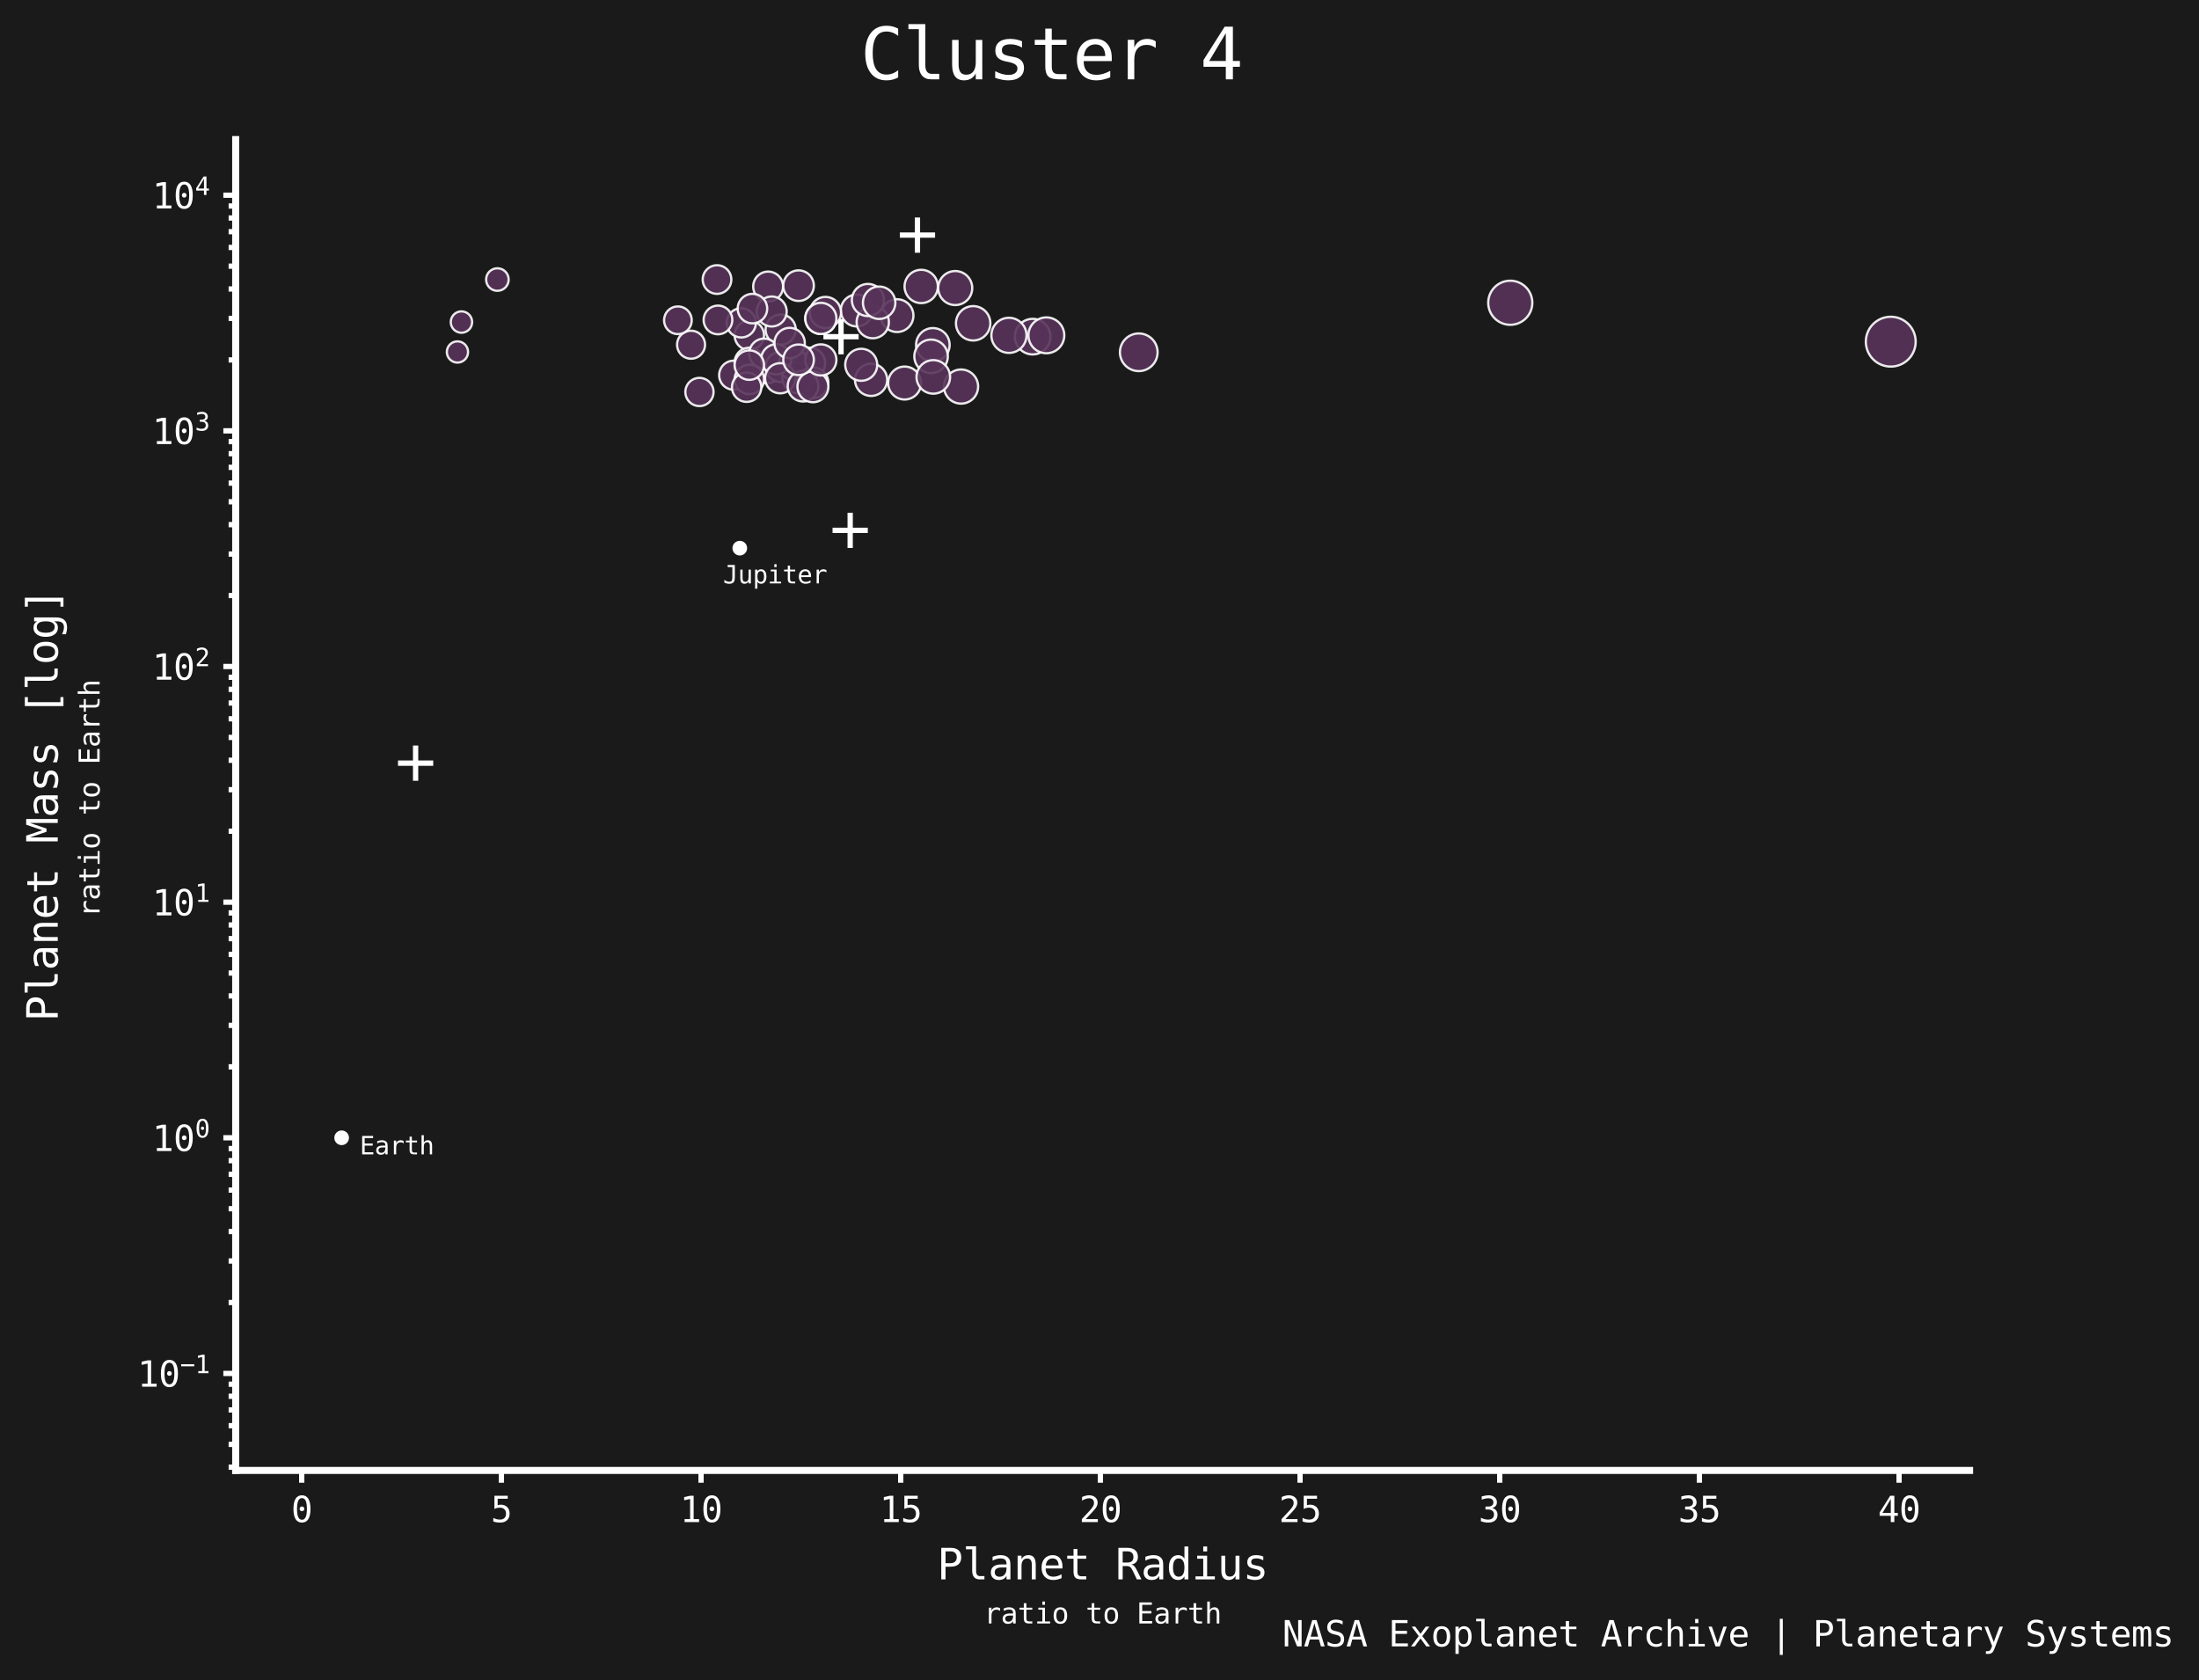 <?xml version="1.0" encoding="utf-8" standalone="no"?>
<!DOCTYPE svg PUBLIC "-//W3C//DTD SVG 1.1//EN"
  "http://www.w3.org/Graphics/SVG/1.1/DTD/svg11.dtd">
<svg xmlns:xlink="http://www.w3.org/1999/xlink" width="623.844pt" height="476.64pt" viewBox="0 0 623.844 476.64" xmlns="http://www.w3.org/2000/svg" version="1.1">
 <defs>
  <style type="text/css">*{stroke-linejoin: round; stroke-linecap: butt}</style>
 </defs>
 <g id="figure_1">
  <g id="patch_1">
   <path d="M 0 476.64 
L 623.844 476.64 
L 623.844 -0 
L 0 -0 
z
" style="fill: #1a1a1a"/>
  </g>
  <g id="axes_1">
   <g id="patch_2">
    <path d="M 66.86 417.16 
L 558.756 417.16 
L 558.756 39.6 
L 66.86 39.6 
z
" style="fill: #1a1a1a"/>
   </g>
   <g id="PathCollection_1">
    <path d="M 232.871 94.746 
C 234.04 94.746 235.162 94.281 235.99 93.454 
C 236.817 92.627 237.281 91.505 237.281 90.335 
C 237.281 89.165 236.817 88.043 235.99 87.216 
C 235.162 86.389 234.04 85.924 232.871 85.924 
C 231.701 85.924 230.579 86.389 229.752 87.216 
C 228.924 88.043 228.46 89.165 228.46 90.335 
C 228.46 91.505 228.924 92.627 229.752 93.454 
C 230.579 94.281 231.701 94.746 232.871 94.746 
z
" clip-path="url(#p9ebcc327b5)" style="fill: #573259; fill-opacity: 0.9; stroke: #ffffff; stroke-opacity: 0.9; stroke-width: 0.648"/>
    <path d="M 292.96 100.553 
C 294.299 100.553 295.583 100.02 296.53 99.073 
C 297.478 98.126 298.01 96.842 298.01 95.503 
C 298.01 94.163 297.478 92.879 296.53 91.932 
C 295.583 90.985 294.299 90.453 292.96 90.453 
C 291.62 90.453 290.336 90.985 289.389 91.932 
C 288.442 92.879 287.91 94.163 287.91 95.503 
C 287.91 96.842 288.442 98.126 289.389 99.073 
C 290.336 100.02 291.62 100.553 292.96 100.553 
z
" clip-path="url(#p9ebcc327b5)" style="fill: #573259; fill-opacity: 0.9; stroke: #ffffff; stroke-opacity: 0.9; stroke-width: 0.648"/>
    <path d="M 208.139 110.561 
C 209.232 110.561 210.28 110.127 211.052 109.354 
C 211.824 108.582 212.259 107.534 212.259 106.442 
C 212.259 105.349 211.824 104.301 211.052 103.529 
C 210.28 102.756 209.232 102.322 208.139 102.322 
C 207.047 102.322 205.999 102.756 205.227 103.529 
C 204.454 104.301 204.02 105.349 204.02 106.442 
C 204.02 107.534 204.454 108.582 205.227 109.354 
C 205.999 110.127 207.047 110.561 208.139 110.561 
z
" clip-path="url(#p9ebcc327b5)" style="fill: #573259; fill-opacity: 0.9; stroke: #ffffff; stroke-opacity: 0.9; stroke-width: 0.648"/>
    <path d="M 254.486 94.194 
C 255.72 94.194 256.903 93.704 257.775 92.832 
C 258.647 91.96 259.137 90.776 259.137 89.543 
C 259.137 88.31 258.647 87.126 257.775 86.254 
C 256.903 85.382 255.72 84.892 254.486 84.892 
C 253.253 84.892 252.07 85.382 251.198 86.254 
C 250.325 87.126 249.835 88.31 249.835 89.543 
C 249.835 90.776 250.325 91.96 251.198 92.832 
C 252.07 93.704 253.253 94.194 254.486 94.194 
z
" clip-path="url(#p9ebcc327b5)" style="fill: #573259; fill-opacity: 0.9; stroke: #ffffff; stroke-opacity: 0.9; stroke-width: 0.648"/>
    <path d="M 536.397 104.005 
C 538.272 104.005 540.071 103.26 541.397 101.934 
C 542.723 100.608 543.468 98.809 543.468 96.934 
C 543.468 95.059 542.723 93.26 541.397 91.934 
C 540.071 90.608 538.272 89.863 536.397 89.863 
C 534.522 89.863 532.723 90.608 531.397 91.934 
C 530.071 93.26 529.326 95.059 529.326 96.934 
C 529.326 98.809 530.071 100.608 531.397 101.934 
C 532.723 103.26 534.522 104.005 536.397 104.005 
z
" clip-path="url(#p9ebcc327b5)" style="fill: #573259; fill-opacity: 0.9; stroke: #ffffff; stroke-opacity: 0.9; stroke-width: 0.648"/>
    <path d="M 196.051 101.765 
C 197.104 101.765 198.113 101.347 198.858 100.603 
C 199.602 99.859 200.02 98.849 200.02 97.797 
C 200.02 96.744 199.602 95.735 198.858 94.99 
C 198.113 94.246 197.104 93.828 196.051 93.828 
C 194.999 93.828 193.989 94.246 193.245 94.99 
C 192.501 95.735 192.083 96.744 192.083 97.797 
C 192.083 98.849 192.501 99.859 193.245 100.603 
C 193.989 101.347 194.999 101.765 196.051 101.765 
z
" clip-path="url(#p9ebcc327b5)" style="fill: #573259; fill-opacity: 0.9; stroke: #ffffff; stroke-opacity: 0.9; stroke-width: 0.648"/>
    <path d="M 264.648 102.595 
C 265.911 102.595 267.121 102.094 268.014 101.201 
C 268.907 100.309 269.408 99.098 269.408 97.836 
C 269.408 96.573 268.907 95.363 268.014 94.47 
C 267.121 93.578 265.911 93.076 264.648 93.076 
C 263.386 93.076 262.175 93.578 261.283 94.47 
C 260.39 95.363 259.889 96.573 259.889 97.836 
C 259.889 99.098 260.39 100.309 261.283 101.201 
C 262.175 102.094 263.386 102.595 264.648 102.595 
z
" clip-path="url(#p9ebcc327b5)" style="fill: #573259; fill-opacity: 0.9; stroke: #ffffff; stroke-opacity: 0.9; stroke-width: 0.648"/>
    <path d="M 217.656 108.708 
C 218.779 108.708 219.856 108.262 220.649 107.468 
C 221.443 106.674 221.89 105.597 221.89 104.474 
C 221.89 103.351 221.443 102.274 220.649 101.48 
C 219.856 100.686 218.779 100.24 217.656 100.24 
C 216.533 100.24 215.456 100.686 214.662 101.48 
C 213.868 102.274 213.422 103.351 213.422 104.474 
C 213.422 105.597 213.868 106.674 214.662 107.468 
C 215.456 108.262 216.533 108.708 217.656 108.708 
z
" clip-path="url(#p9ebcc327b5)" style="fill: #573259; fill-opacity: 0.9; stroke: #ffffff; stroke-opacity: 0.9; stroke-width: 0.648"/>
    <path d="M 229.721 107.385 
C 230.881 107.385 231.994 106.924 232.815 106.103 
C 233.635 105.283 234.096 104.17 234.096 103.01 
C 234.096 101.85 233.635 100.737 232.815 99.916 
C 231.994 99.096 230.881 98.635 229.721 98.635 
C 228.561 98.635 227.448 99.096 226.628 99.916 
C 225.807 100.737 225.346 101.85 225.346 103.01 
C 225.346 104.17 225.807 105.283 226.628 106.103 
C 227.448 106.924 228.561 107.385 229.721 107.385 
z
" clip-path="url(#p9ebcc327b5)" style="fill: #573259; fill-opacity: 0.9; stroke: #ffffff; stroke-opacity: 0.9; stroke-width: 0.648"/>
    <path d="M 323.061 105.283 
C 324.477 105.283 325.836 104.72 326.838 103.718 
C 327.839 102.717 328.402 101.358 328.402 99.941 
C 328.402 98.525 327.839 97.166 326.838 96.164 
C 325.836 95.163 324.477 94.6 323.061 94.6 
C 321.644 94.6 320.285 95.163 319.284 96.164 
C 318.282 97.166 317.719 98.525 317.719 99.941 
C 317.719 101.358 318.282 102.717 319.284 103.718 
C 320.285 104.72 321.644 105.283 323.061 105.283 
z
" clip-path="url(#p9ebcc327b5)" style="fill: #573259; fill-opacity: 0.9; stroke: #ffffff; stroke-opacity: 0.9; stroke-width: 0.648"/>
    <path d="M 286.23 100.12 
C 287.552 100.12 288.819 99.595 289.753 98.661 
C 290.688 97.726 291.213 96.459 291.213 95.137 
C 291.213 93.816 290.688 92.549 289.753 91.614 
C 288.819 90.68 287.552 90.155 286.23 90.155 
C 284.909 90.155 283.641 90.68 282.707 91.614 
C 281.773 92.549 281.248 93.816 281.248 95.137 
C 281.248 96.459 281.773 97.726 282.707 98.661 
C 283.641 99.595 284.909 100.12 286.23 100.12 
z
" clip-path="url(#p9ebcc327b5)" style="fill: #573259; fill-opacity: 0.9; stroke: #ffffff; stroke-opacity: 0.9; stroke-width: 0.648"/>
    <path d="M 243.055 92.609 
C 244.256 92.609 245.407 92.133 246.255 91.284 
C 247.104 90.435 247.581 89.284 247.581 88.084 
C 247.581 86.884 247.104 85.732 246.255 84.884 
C 245.407 84.035 244.256 83.558 243.055 83.558 
C 241.855 83.558 240.704 84.035 239.855 84.884 
C 239.007 85.732 238.53 86.884 238.53 88.084 
C 238.53 89.284 239.007 90.435 239.855 91.284 
C 240.704 92.133 241.855 92.609 243.055 92.609 
z
" clip-path="url(#p9ebcc327b5)" style="fill: #573259; fill-opacity: 0.9; stroke: #ffffff; stroke-opacity: 0.9; stroke-width: 0.648"/>
    <path d="M 256.639 113.342 
C 257.878 113.342 259.067 112.849 259.944 111.973 
C 260.82 111.096 261.313 109.907 261.313 108.668 
C 261.313 107.428 260.82 106.239 259.944 105.362 
C 259.067 104.486 257.878 103.993 256.639 103.993 
C 255.399 103.993 254.21 104.486 253.334 105.362 
C 252.457 106.239 251.965 107.428 251.965 108.668 
C 251.965 109.907 252.457 111.096 253.334 111.973 
C 254.21 112.849 255.399 113.342 256.639 113.342 
z
" clip-path="url(#p9ebcc327b5)" style="fill: #573259; fill-opacity: 0.9; stroke: #ffffff; stroke-opacity: 0.9; stroke-width: 0.648"/>
    <path d="M 217.916 85.525 
C 219.04 85.525 220.118 85.079 220.912 84.284 
C 221.707 83.489 222.153 82.412 222.153 81.288 
C 222.153 80.164 221.707 79.087 220.912 78.292 
C 220.118 77.498 219.04 77.051 217.916 77.051 
C 216.793 77.051 215.715 77.498 214.92 78.292 
C 214.126 79.087 213.679 80.164 213.679 81.288 
C 213.679 82.412 214.126 83.489 214.92 84.284 
C 215.715 85.079 216.793 85.525 217.916 85.525 
z
" clip-path="url(#p9ebcc327b5)" style="fill: #573259; fill-opacity: 0.9; stroke: #ffffff; stroke-opacity: 0.9; stroke-width: 0.648"/>
    <path d="M 212.58 99.311 
C 213.687 99.311 214.749 98.871 215.531 98.088 
C 216.314 97.306 216.753 96.244 216.753 95.138 
C 216.753 94.031 216.314 92.969 215.531 92.187 
C 214.749 91.404 213.687 90.964 212.58 90.964 
C 211.474 90.964 210.412 91.404 209.63 92.187 
C 208.847 92.969 208.407 94.031 208.407 95.138 
C 208.407 96.244 208.847 97.306 209.63 98.088 
C 210.412 98.871 211.474 99.311 212.58 99.311 
z
" clip-path="url(#p9ebcc327b5)" style="fill: #573259; fill-opacity: 0.9; stroke: #ffffff; stroke-opacity: 0.9; stroke-width: 0.648"/>
    <path d="M 192.313 94.781 
C 193.353 94.781 194.35 94.368 195.085 93.632 
C 195.821 92.897 196.234 91.899 196.234 90.86 
C 196.234 89.82 195.821 88.822 195.085 88.087 
C 194.35 87.352 193.353 86.939 192.313 86.939 
C 191.273 86.939 190.275 87.352 189.54 88.087 
C 188.805 88.822 188.392 89.82 188.392 90.86 
C 188.392 91.899 188.805 92.897 189.54 93.632 
C 190.275 94.368 191.273 94.781 192.313 94.781 
z
" clip-path="url(#p9ebcc327b5)" style="fill: #573259; fill-opacity: 0.9; stroke: #ffffff; stroke-opacity: 0.9; stroke-width: 0.648"/>
    <path d="M 212.58 106.993 
C 213.687 106.993 214.749 106.554 215.531 105.771 
C 216.314 104.989 216.753 103.927 216.753 102.82 
C 216.753 101.714 216.314 100.652 215.531 99.87 
C 214.749 99.087 213.687 98.647 212.58 98.647 
C 211.474 98.647 210.412 99.087 209.63 99.87 
C 208.847 100.652 208.407 101.714 208.407 102.82 
C 208.407 103.927 208.847 104.989 209.63 105.771 
C 210.412 106.554 211.474 106.993 212.58 106.993 
z
" clip-path="url(#p9ebcc327b5)" style="fill: #573259; fill-opacity: 0.9; stroke: #ffffff; stroke-opacity: 0.9; stroke-width: 0.648"/>
    <path d="M 224.136 107.752 
C 225.279 107.752 226.375 107.298 227.184 106.489 
C 227.992 105.681 228.446 104.585 228.446 103.442 
C 228.446 102.299 227.992 101.202 227.184 100.394 
C 226.375 99.586 225.279 99.132 224.136 99.132 
C 222.993 99.132 221.897 99.586 221.088 100.394 
C 220.28 101.202 219.826 102.299 219.826 103.442 
C 219.826 104.585 220.28 105.681 221.088 106.489 
C 221.897 107.298 222.993 107.752 224.136 107.752 
z
" clip-path="url(#p9ebcc327b5)" style="fill: #573259; fill-opacity: 0.9; stroke: #ffffff; stroke-opacity: 0.9; stroke-width: 0.648"/>
    <path d="M 210.292 95.734 
C 211.391 95.734 212.446 95.297 213.223 94.52 
C 214 93.743 214.437 92.688 214.437 91.589 
C 214.437 90.49 214 89.435 213.223 88.658 
C 212.446 87.88 211.391 87.444 210.292 87.444 
C 209.193 87.444 208.138 87.88 207.361 88.658 
C 206.583 89.435 206.147 90.49 206.147 91.589 
C 206.147 92.688 206.583 93.743 207.361 94.52 
C 208.138 95.297 209.193 95.734 210.292 95.734 
z
" clip-path="url(#p9ebcc327b5)" style="fill: #573259; fill-opacity: 0.9; stroke: #ffffff; stroke-opacity: 0.9; stroke-width: 0.648"/>
    <path d="M 221.474 97.793 
C 222.608 97.793 223.697 97.342 224.499 96.54 
C 225.302 95.737 225.753 94.649 225.753 93.514 
C 225.753 92.379 225.302 91.291 224.499 90.489 
C 223.697 89.686 222.608 89.235 221.474 89.235 
C 220.339 89.235 219.25 89.686 218.448 90.489 
C 217.646 91.291 217.195 92.379 217.195 93.514 
C 217.195 94.649 217.646 95.737 218.448 96.54 
C 219.25 97.342 220.339 97.793 221.474 97.793 
z
" clip-path="url(#p9ebcc327b5)" style="fill: #573259; fill-opacity: 0.9; stroke: #ffffff; stroke-opacity: 0.9; stroke-width: 0.648"/>
    <path d="M 264.139 105.853 
C 265.399 105.853 266.609 105.352 267.5 104.461 
C 268.392 103.569 268.893 102.36 268.893 101.099 
C 268.893 99.838 268.392 98.629 267.5 97.737 
C 266.609 96.846 265.399 96.345 264.139 96.345 
C 262.878 96.345 261.668 96.846 260.777 97.737 
C 259.885 98.629 259.384 99.838 259.384 101.099 
C 259.384 102.36 259.885 103.569 260.777 104.461 
C 261.668 105.352 262.878 105.853 264.139 105.853 
z
" clip-path="url(#p9ebcc327b5)" style="fill: #573259; fill-opacity: 0.9; stroke: #ffffff; stroke-opacity: 0.9; stroke-width: 0.648"/>
    <path d="M 247.122 112.327 
C 248.335 112.327 249.497 111.845 250.354 110.988 
C 251.211 110.131 251.693 108.969 251.693 107.756 
C 251.693 106.544 251.211 105.382 250.354 104.525 
C 249.497 103.668 248.335 103.186 247.122 103.186 
C 245.91 103.186 244.748 103.668 243.891 104.525 
C 243.033 105.382 242.552 106.544 242.552 107.756 
C 242.552 108.969 243.033 110.131 243.891 110.988 
C 244.748 111.845 245.91 112.327 247.122 112.327 
z
" clip-path="url(#p9ebcc327b5)" style="fill: #573259; fill-opacity: 0.9; stroke: #ffffff; stroke-opacity: 0.9; stroke-width: 0.648"/>
    <path d="M 216.772 104.509 
C 217.892 104.509 218.966 104.064 219.758 103.272 
C 220.55 102.48 220.995 101.406 220.995 100.286 
C 220.995 99.166 220.55 98.092 219.758 97.3 
C 218.966 96.508 217.892 96.063 216.772 96.063 
C 215.652 96.063 214.578 96.508 213.786 97.3 
C 212.994 98.092 212.549 99.166 212.549 100.286 
C 212.549 101.406 212.994 102.48 213.786 103.272 
C 214.578 104.064 215.652 104.509 216.772 104.509 
z
" clip-path="url(#p9ebcc327b5)" style="fill: #573259; fill-opacity: 0.9; stroke: #ffffff; stroke-opacity: 0.9; stroke-width: 0.648"/>
    <path d="M 218.925 92.619 
C 220.051 92.619 221.132 92.171 221.929 91.374 
C 222.726 90.577 223.173 89.497 223.173 88.37 
C 223.173 87.243 222.726 86.162 221.929 85.365 
C 221.132 84.569 220.051 84.121 218.925 84.121 
C 217.798 84.121 216.717 84.569 215.92 85.365 
C 215.123 86.162 214.676 87.243 214.676 88.37 
C 214.676 89.497 215.123 90.577 215.92 91.374 
C 216.717 92.171 217.798 92.619 218.925 92.619 
z
" clip-path="url(#p9ebcc327b5)" style="fill: #573259; fill-opacity: 0.9; stroke: #ffffff; stroke-opacity: 0.9; stroke-width: 0.648"/>
    <path d="M 221.474 108.355 
C 222.608 108.355 223.697 107.904 224.499 107.102 
C 225.302 106.3 225.753 105.211 225.753 104.076 
C 225.753 102.942 225.302 101.853 224.499 101.051 
C 223.697 100.248 222.608 99.798 221.474 99.798 
C 220.339 99.798 219.25 100.248 218.448 101.051 
C 217.646 101.853 217.195 102.942 217.195 104.076 
C 217.195 105.211 217.646 106.3 218.448 107.102 
C 219.25 107.904 220.339 108.355 221.474 108.355 
z
" clip-path="url(#p9ebcc327b5)" style="fill: #573259; fill-opacity: 0.9; stroke: #ffffff; stroke-opacity: 0.9; stroke-width: 0.648"/>
    <path d="M 261.34 85.99 
C 262.593 85.99 263.795 85.492 264.681 84.606 
C 265.567 83.72 266.065 82.518 266.065 81.265 
C 266.065 80.012 265.567 78.811 264.681 77.925 
C 263.795 77.039 262.593 76.541 261.34 76.541 
C 260.087 76.541 258.886 77.039 258 77.925 
C 257.114 78.811 256.616 80.012 256.616 81.265 
C 256.616 82.518 257.114 83.72 258 84.606 
C 258.886 85.492 260.087 85.99 261.34 85.99 
z
" clip-path="url(#p9ebcc327b5)" style="fill: #573259; fill-opacity: 0.9; stroke: #ffffff; stroke-opacity: 0.9; stroke-width: 0.648"/>
    <path d="M 212.58 111.818 
C 213.687 111.818 214.749 111.378 215.531 110.595 
C 216.314 109.813 216.753 108.751 216.753 107.645 
C 216.753 106.538 216.314 105.476 215.531 104.694 
C 214.749 103.911 213.687 103.472 212.58 103.472 
C 211.474 103.472 210.412 103.911 209.63 104.694 
C 208.847 105.476 208.407 106.538 208.407 107.645 
C 208.407 108.751 208.847 109.813 209.63 110.595 
C 210.412 111.378 211.474 111.818 212.58 111.818 
z
" clip-path="url(#p9ebcc327b5)" style="fill: #573259; fill-opacity: 0.9; stroke: #ffffff; stroke-opacity: 0.9; stroke-width: 0.648"/>
    <path d="M 272.647 114.511 
C 273.931 114.511 275.163 114.001 276.072 113.092 
C 276.98 112.184 277.49 110.952 277.49 109.668 
C 277.49 108.383 276.98 107.151 276.072 106.243 
C 275.163 105.335 273.931 104.824 272.647 104.824 
C 271.362 104.824 270.13 105.335 269.222 106.243 
C 268.314 107.151 267.803 108.383 267.803 109.668 
C 267.803 110.952 268.314 112.184 269.222 113.092 
C 270.13 114.001 271.362 114.511 272.647 114.511 
z
" clip-path="url(#p9ebcc327b5)" style="fill: #573259; fill-opacity: 0.9; stroke: #ffffff; stroke-opacity: 0.9; stroke-width: 0.648"/>
    <path d="M 247.598 95.973 
C 248.812 95.973 249.976 95.491 250.834 94.632 
C 251.692 93.774 252.174 92.61 252.174 91.397 
C 252.174 90.183 251.692 89.019 250.834 88.161 
C 249.976 87.303 248.812 86.821 247.598 86.821 
C 246.385 86.821 245.221 87.303 244.363 88.161 
C 243.505 89.019 243.022 90.183 243.022 91.397 
C 243.022 92.61 243.505 93.774 244.363 94.632 
C 245.221 95.491 246.385 95.973 247.598 95.973 
z
" clip-path="url(#p9ebcc327b5)" style="fill: #573259; fill-opacity: 0.9; stroke: #ffffff; stroke-opacity: 0.9; stroke-width: 0.648"/>
    <path d="M 203.687 94.83 
C 204.765 94.83 205.799 94.402 206.561 93.64 
C 207.323 92.878 207.751 91.844 207.751 90.766 
C 207.751 89.688 207.323 88.654 206.561 87.892 
C 205.799 87.13 204.765 86.701 203.687 86.701 
C 202.609 86.701 201.575 87.13 200.813 87.892 
C 200.051 88.654 199.623 89.688 199.623 90.766 
C 199.623 91.844 200.051 92.878 200.813 93.64 
C 201.575 94.402 202.609 94.83 203.687 94.83 
z
" clip-path="url(#p9ebcc327b5)" style="fill: #573259; fill-opacity: 0.9; stroke: #ffffff; stroke-opacity: 0.9; stroke-width: 0.648"/>
    <path d="M 244.324 108.03 
C 245.528 108.03 246.683 107.551 247.534 106.7 
C 248.386 105.849 248.864 104.694 248.864 103.49 
C 248.864 102.286 248.386 101.131 247.534 100.28 
C 246.683 99.429 245.528 98.95 244.324 98.95 
C 243.12 98.95 241.966 99.429 241.114 100.28 
C 240.263 101.131 239.785 102.286 239.785 103.49 
C 239.785 104.694 240.263 105.849 241.114 106.7 
C 241.966 107.551 243.12 108.03 244.324 108.03 
z
" clip-path="url(#p9ebcc327b5)" style="fill: #573259; fill-opacity: 0.9; stroke: #ffffff; stroke-opacity: 0.9; stroke-width: 0.648"/>
    <path d="M 270.993 86.545 
C 272.273 86.545 273.5 86.037 274.405 85.132 
C 275.31 84.227 275.819 82.999 275.819 81.719 
C 275.819 80.439 275.31 79.212 274.405 78.307 
C 273.5 77.402 272.273 76.893 270.993 76.893 
C 269.713 76.893 268.485 77.402 267.58 78.307 
C 266.675 79.212 266.166 80.439 266.166 81.719 
C 266.166 82.999 266.675 84.227 267.58 85.132 
C 268.485 86.037 269.713 86.545 270.993 86.545 
z
" clip-path="url(#p9ebcc327b5)" style="fill: #573259; fill-opacity: 0.9; stroke: #ffffff; stroke-opacity: 0.9; stroke-width: 0.648"/>
    <path d="M 226.3 111.537 
C 227.45 111.537 228.552 111.08 229.365 110.267 
C 230.178 109.454 230.635 108.351 230.635 107.201 
C 230.635 106.052 230.178 104.949 229.365 104.136 
C 228.552 103.323 227.45 102.866 226.3 102.866 
C 225.15 102.866 224.047 103.323 223.234 104.136 
C 222.421 104.949 221.965 106.052 221.965 107.201 
C 221.965 108.351 222.421 109.454 223.234 110.267 
C 224.047 111.08 225.15 111.537 226.3 111.537 
z
" clip-path="url(#p9ebcc327b5)" style="fill: #573259; fill-opacity: 0.9; stroke: #ffffff; stroke-opacity: 0.9; stroke-width: 0.648"/>
    <path d="M 225.28 107.813 
C 226.427 107.813 227.527 107.358 228.337 106.547 
C 229.148 105.736 229.604 104.636 229.604 103.49 
C 229.604 102.343 229.148 101.243 228.337 100.433 
C 227.527 99.622 226.427 99.166 225.28 99.166 
C 224.134 99.166 223.034 99.622 222.223 100.433 
C 221.412 101.243 220.957 102.343 220.957 103.49 
C 220.957 104.636 221.412 105.736 222.223 106.547 
C 223.034 107.358 224.134 107.813 225.28 107.813 
z
" clip-path="url(#p9ebcc327b5)" style="fill: #573259; fill-opacity: 0.9; stroke: #ffffff; stroke-opacity: 0.9; stroke-width: 0.648"/>
    <path d="M 141.106 82.506 
C 141.954 82.506 142.767 82.169 143.366 81.569 
C 143.966 80.97 144.303 80.156 144.303 79.309 
C 144.303 78.461 143.966 77.647 143.366 77.048 
C 142.767 76.448 141.954 76.111 141.106 76.111 
C 140.258 76.111 139.445 76.448 138.845 77.048 
C 138.245 77.647 137.909 78.461 137.909 79.309 
C 137.909 80.156 138.245 80.97 138.845 81.569 
C 139.445 82.169 140.258 82.506 141.106 82.506 
z
" clip-path="url(#p9ebcc327b5)" style="fill: #573259; fill-opacity: 0.9; stroke: #ffffff; stroke-opacity: 0.9; stroke-width: 0.648"/>
    <path d="M 130.91 94.399 
C 131.714 94.399 132.485 94.079 133.054 93.51 
C 133.622 92.942 133.942 92.17 133.942 91.366 
C 133.942 90.562 133.622 89.791 133.054 89.222 
C 132.485 88.653 131.714 88.334 130.91 88.334 
C 130.105 88.334 129.334 88.653 128.765 89.222 
C 128.197 89.791 127.877 90.562 127.877 91.366 
C 127.877 92.17 128.197 92.942 128.765 93.51 
C 129.334 94.079 130.105 94.399 130.91 94.399 
z
" clip-path="url(#p9ebcc327b5)" style="fill: #573259; fill-opacity: 0.9; stroke: #ffffff; stroke-opacity: 0.9; stroke-width: 0.648"/>
    <path d="M 213.464 91.733 
C 214.574 91.733 215.638 91.292 216.422 90.507 
C 217.207 89.723 217.648 88.659 217.648 87.549 
C 217.648 86.44 217.207 85.375 216.422 84.591 
C 215.638 83.806 214.574 83.365 213.464 83.365 
C 212.355 83.365 211.29 83.806 210.506 84.591 
C 209.721 85.375 209.28 86.44 209.28 87.549 
C 209.28 88.659 209.721 89.723 210.506 90.507 
C 211.29 91.292 212.355 91.733 213.464 91.733 
z
" clip-path="url(#p9ebcc327b5)" style="fill: #573259; fill-opacity: 0.9; stroke: #ffffff; stroke-opacity: 0.9; stroke-width: 0.648"/>
    <path d="M 220.205 106.199 
C 221.336 106.199 222.42 105.75 223.22 104.95 
C 224.019 104.151 224.469 103.066 224.469 101.935 
C 224.469 100.805 224.019 99.72 223.22 98.92 
C 222.42 98.121 221.336 97.671 220.205 97.671 
C 219.074 97.671 217.989 98.121 217.19 98.92 
C 216.39 99.72 215.941 100.805 215.941 101.935 
C 215.941 103.066 216.39 104.151 217.19 104.95 
C 217.989 105.75 219.074 106.199 220.205 106.199 
z
" clip-path="url(#p9ebcc327b5)" style="fill: #573259; fill-opacity: 0.9; stroke: #ffffff; stroke-opacity: 0.9; stroke-width: 0.648"/>
    <path d="M 276.079 96.597 
C 277.373 96.597 278.614 96.083 279.529 95.168 
C 280.444 94.253 280.958 93.012 280.958 91.718 
C 280.958 90.424 280.444 89.183 279.529 88.268 
C 278.614 87.353 277.373 86.839 276.079 86.839 
C 274.785 86.839 273.544 87.353 272.629 88.268 
C 271.715 89.183 271.2 90.424 271.2 91.718 
C 271.2 93.012 271.715 94.253 272.629 95.168 
C 273.544 96.083 274.785 96.597 276.079 96.597 
z
" clip-path="url(#p9ebcc327b5)" style="fill: #573259; fill-opacity: 0.9; stroke: #ffffff; stroke-opacity: 0.9; stroke-width: 0.648"/>
    <path d="M 203.415 83.368 
C 204.492 83.368 205.525 82.94 206.287 82.179 
C 207.048 81.417 207.476 80.384 207.476 79.307 
C 207.476 78.23 207.048 77.197 206.287 76.436 
C 205.525 75.674 204.492 75.246 203.415 75.246 
C 202.338 75.246 201.305 75.674 200.544 76.436 
C 199.782 77.197 199.354 78.23 199.354 79.307 
C 199.354 80.384 199.782 81.417 200.544 82.179 
C 201.305 82.94 202.338 83.368 203.415 83.368 
z
" clip-path="url(#p9ebcc327b5)" style="fill: #573259; fill-opacity: 0.9; stroke: #ffffff; stroke-opacity: 0.9; stroke-width: 0.648"/>
    <path d="M 230.616 113.001 
C 231.779 113.001 232.895 112.539 233.717 111.716 
C 234.539 110.894 235.001 109.779 235.001 108.616 
C 235.001 107.453 234.539 106.337 233.717 105.515 
C 232.895 104.693 231.779 104.23 230.616 104.23 
C 229.453 104.23 228.338 104.693 227.515 105.515 
C 226.693 106.337 226.231 107.453 226.231 108.616 
C 226.231 109.779 226.693 110.894 227.515 111.716 
C 228.338 112.539 229.453 113.001 230.616 113.001 
z
" clip-path="url(#p9ebcc327b5)" style="fill: #573259; fill-opacity: 0.9; stroke: #ffffff; stroke-opacity: 0.9; stroke-width: 0.648"/>
    <path d="M 221.338 111.589 
C 222.472 111.589 223.56 111.138 224.362 110.336 
C 225.164 109.534 225.615 108.446 225.615 107.312 
C 225.615 106.177 225.164 105.089 224.362 104.287 
C 223.56 103.485 222.472 103.034 221.338 103.034 
C 220.203 103.034 219.115 103.485 218.313 104.287 
C 217.511 105.089 217.06 106.177 217.06 107.312 
C 217.06 108.446 217.511 109.534 218.313 110.336 
C 219.115 111.138 220.203 111.589 221.338 111.589 
z
" clip-path="url(#p9ebcc327b5)" style="fill: #573259; fill-opacity: 0.9; stroke: #ffffff; stroke-opacity: 0.9; stroke-width: 0.648"/>
    <path d="M 211.821 114.012 
C 212.926 114.012 213.985 113.573 214.766 112.792 
C 215.546 112.011 215.985 110.952 215.985 109.848 
C 215.985 108.744 215.546 107.685 214.766 106.904 
C 213.985 106.123 212.926 105.684 211.821 105.684 
C 210.717 105.684 209.658 106.123 208.877 106.904 
C 208.096 107.685 207.657 108.744 207.657 109.848 
C 207.657 110.952 208.096 112.011 208.877 112.792 
C 209.658 113.573 210.717 114.012 211.821 114.012 
z
" clip-path="url(#p9ebcc327b5)" style="fill: #573259; fill-opacity: 0.9; stroke: #ffffff; stroke-opacity: 0.9; stroke-width: 0.648"/>
    <path d="M 224.011 101.631 
C 225.154 101.631 226.25 101.177 227.058 100.369 
C 227.866 99.561 228.32 98.465 228.32 97.323 
C 228.32 96.18 227.866 95.084 227.058 94.276 
C 226.25 93.468 225.154 93.014 224.011 93.014 
C 222.869 93.014 221.773 93.468 220.965 94.276 
C 220.157 95.084 219.703 96.18 219.703 97.323 
C 219.703 98.465 220.157 99.561 220.965 100.369 
C 221.773 101.177 222.869 101.631 224.011 101.631 
z
" clip-path="url(#p9ebcc327b5)" style="fill: #573259; fill-opacity: 0.9; stroke: #ffffff; stroke-opacity: 0.9; stroke-width: 0.648"/>
    <path d="M 212.58 107.76 
C 213.687 107.76 214.749 107.32 215.531 106.538 
C 216.314 105.755 216.753 104.694 216.753 103.587 
C 216.753 102.48 216.314 101.419 215.531 100.636 
C 214.749 99.854 213.687 99.414 212.58 99.414 
C 211.474 99.414 210.412 99.854 209.63 100.636 
C 208.847 101.419 208.407 102.48 208.407 103.587 
C 208.407 104.694 208.847 105.755 209.63 106.538 
C 210.412 107.32 211.474 107.76 212.58 107.76 
z
" clip-path="url(#p9ebcc327b5)" style="fill: #573259; fill-opacity: 0.9; stroke: #ffffff; stroke-opacity: 0.9; stroke-width: 0.648"/>
    <path d="M 227.818 113.902 
C 228.972 113.902 230.08 113.444 230.896 112.627 
C 231.712 111.811 232.171 110.704 232.171 109.549 
C 232.171 108.395 231.712 107.288 230.896 106.471 
C 230.08 105.655 228.972 105.197 227.818 105.197 
C 226.663 105.197 225.556 105.655 224.74 106.471 
C 223.924 107.288 223.465 108.395 223.465 109.549 
C 223.465 110.704 223.924 111.811 224.74 112.627 
C 225.556 113.444 226.663 113.902 227.818 113.902 
z
" clip-path="url(#p9ebcc327b5)" style="fill: #573259; fill-opacity: 0.9; stroke: #ffffff; stroke-opacity: 0.9; stroke-width: 0.648"/>
    <path d="M 230.616 114.113 
C 231.779 114.113 232.895 113.651 233.717 112.828 
C 234.539 112.006 235.001 110.891 235.001 109.728 
C 235.001 108.565 234.539 107.449 233.717 106.627 
C 232.895 105.805 231.779 105.343 230.616 105.343 
C 229.453 105.343 228.338 105.805 227.515 106.627 
C 226.693 107.449 226.231 108.565 226.231 109.728 
C 226.231 110.891 226.693 112.006 227.515 112.828 
C 228.338 113.651 229.453 114.113 230.616 114.113 
z
" clip-path="url(#p9ebcc327b5)" style="fill: #573259; fill-opacity: 0.9; stroke: #ffffff; stroke-opacity: 0.9; stroke-width: 0.648"/>
    <path d="M 198.43 115.203 
C 199.491 115.203 200.508 114.782 201.258 114.032 
C 202.008 113.282 202.429 112.265 202.429 111.204 
C 202.429 110.144 202.008 109.127 201.258 108.377 
C 200.508 107.627 199.491 107.206 198.43 107.206 
C 197.37 107.206 196.353 107.627 195.603 108.377 
C 194.853 109.127 194.432 110.144 194.432 111.204 
C 194.432 112.265 194.853 113.282 195.603 114.032 
C 196.353 114.782 197.37 115.203 198.43 115.203 
z
" clip-path="url(#p9ebcc327b5)" style="fill: #573259; fill-opacity: 0.9; stroke: #ffffff; stroke-opacity: 0.9; stroke-width: 0.648"/>
    <path d="M 246.227 89.672 
C 247.437 89.672 248.597 89.192 249.452 88.337 
C 250.308 87.481 250.788 86.321 250.788 85.112 
C 250.788 83.902 250.308 82.742 249.452 81.887 
C 248.597 81.032 247.437 80.551 246.227 80.551 
C 245.018 80.551 243.858 81.032 243.003 81.887 
C 242.147 82.742 241.667 83.902 241.667 85.112 
C 241.667 86.321 242.147 87.481 243.003 88.337 
C 243.858 89.192 245.018 89.672 246.227 89.672 
z
" clip-path="url(#p9ebcc327b5)" style="fill: #573259; fill-opacity: 0.9; stroke: #ffffff; stroke-opacity: 0.9; stroke-width: 0.648"/>
    <path d="M 249.411 90.487 
C 250.63 90.487 251.799 90.003 252.661 89.141 
C 253.522 88.279 254.007 87.11 254.007 85.892 
C 254.007 84.673 253.522 83.504 252.661 82.642 
C 251.799 81.78 250.63 81.296 249.411 81.296 
C 248.192 81.296 247.023 81.78 246.161 82.642 
C 245.299 83.504 244.815 84.673 244.815 85.892 
C 244.815 87.11 245.299 88.279 246.161 89.141 
C 247.023 90.003 248.192 90.487 249.411 90.487 
z
" clip-path="url(#p9ebcc327b5)" style="fill: #573259; fill-opacity: 0.9; stroke: #ffffff; stroke-opacity: 0.9; stroke-width: 0.648"/>
    <path d="M 234.173 93.084 
C 235.347 93.084 236.473 92.618 237.303 91.788 
C 238.133 90.958 238.599 89.832 238.599 88.659 
C 238.599 87.485 238.133 86.359 237.303 85.529 
C 236.473 84.699 235.347 84.233 234.173 84.233 
C 233 84.233 231.874 84.699 231.044 85.529 
C 230.214 86.359 229.748 87.485 229.748 88.659 
C 229.748 89.832 230.214 90.958 231.044 91.788 
C 231.874 92.618 233 93.084 234.173 93.084 
z
" clip-path="url(#p9ebcc327b5)" style="fill: #573259; fill-opacity: 0.9; stroke: #ffffff; stroke-opacity: 0.9; stroke-width: 0.648"/>
    <path d="M 232.871 106.518 
C 234.04 106.518 235.162 106.053 235.99 105.226 
C 236.817 104.399 237.281 103.277 237.281 102.107 
C 237.281 100.937 236.817 99.815 235.99 98.988 
C 235.162 98.161 234.04 97.696 232.871 97.696 
C 231.701 97.696 230.579 98.161 229.752 98.988 
C 228.924 99.815 228.46 100.937 228.46 102.107 
C 228.46 103.277 228.924 104.399 229.752 105.226 
C 230.579 106.053 231.701 106.518 232.871 106.518 
z
" clip-path="url(#p9ebcc327b5)" style="fill: #573259; fill-opacity: 0.9; stroke: #ffffff; stroke-opacity: 0.9; stroke-width: 0.648"/>
    <path d="M 232.871 94.746 
C 234.04 94.746 235.162 94.281 235.99 93.454 
C 236.817 92.627 237.281 91.505 237.281 90.335 
C 237.281 89.165 236.817 88.043 235.99 87.216 
C 235.162 86.389 234.04 85.924 232.871 85.924 
C 231.701 85.924 230.579 86.389 229.752 87.216 
C 228.924 88.043 228.46 89.165 228.46 90.335 
C 228.46 91.505 228.924 92.627 229.752 93.454 
C 230.579 94.281 231.701 94.746 232.871 94.746 
z
" clip-path="url(#p9ebcc327b5)" style="fill: #573259; fill-opacity: 0.9; stroke: #ffffff; stroke-opacity: 0.9; stroke-width: 0.648"/>
    <path d="M 129.777 102.869 
C 130.576 102.869 131.342 102.552 131.908 101.987 
C 132.473 101.422 132.79 100.655 132.79 99.856 
C 132.79 99.057 132.473 98.29 131.908 97.725 
C 131.342 97.16 130.576 96.842 129.777 96.842 
C 128.978 96.842 128.211 97.16 127.646 97.725 
C 127.081 98.29 126.763 99.057 126.763 99.856 
C 126.763 100.655 127.081 101.422 127.646 101.987 
C 128.211 102.552 128.978 102.869 129.777 102.869 
z
" clip-path="url(#p9ebcc327b5)" style="fill: #573259; fill-opacity: 0.9; stroke: #ffffff; stroke-opacity: 0.9; stroke-width: 0.648"/>
    <path d="M 428.454 92.147 
C 430.114 92.147 431.705 91.488 432.878 90.315 
C 434.051 89.142 434.71 87.551 434.71 85.891 
C 434.71 84.232 434.051 82.641 432.878 81.468 
C 431.705 80.295 430.114 79.635 428.454 79.635 
C 426.795 79.635 425.204 80.295 424.031 81.468 
C 422.858 82.641 422.198 84.232 422.198 85.891 
C 422.198 87.551 422.858 89.142 424.031 90.315 
C 425.204 91.488 426.795 92.147 428.454 92.147 
z
" clip-path="url(#p9ebcc327b5)" style="fill: #573259; fill-opacity: 0.9; stroke: #ffffff; stroke-opacity: 0.9; stroke-width: 0.648"/>
    <path d="M 226.549 85.379 
C 227.7 85.379 228.803 84.922 229.617 84.109 
C 230.43 83.295 230.887 82.192 230.887 81.041 
C 230.887 79.891 230.43 78.787 229.617 77.974 
C 228.803 77.16 227.7 76.703 226.549 76.703 
C 225.399 76.703 224.295 77.16 223.481 77.974 
C 222.668 78.787 222.211 79.891 222.211 81.041 
C 222.211 82.192 222.668 83.295 223.481 84.109 
C 224.295 84.922 225.399 85.379 226.549 85.379 
z
" clip-path="url(#p9ebcc327b5)" style="fill: #573259; fill-opacity: 0.9; stroke: #ffffff; stroke-opacity: 0.9; stroke-width: 0.648"/>
    <path d="M 226.549 106.412 
C 227.7 106.412 228.803 105.955 229.617 105.141 
C 230.43 104.327 230.887 103.224 230.887 102.073 
C 230.887 100.923 230.43 99.819 229.617 99.006 
C 228.803 98.192 227.7 97.735 226.549 97.735 
C 225.399 97.735 224.295 98.192 223.481 99.006 
C 222.668 99.819 222.211 100.923 222.211 102.073 
C 222.211 103.224 222.668 104.327 223.481 105.141 
C 224.295 105.955 225.399 106.412 226.549 106.412 
z
" clip-path="url(#p9ebcc327b5)" style="fill: #573259; fill-opacity: 0.9; stroke: #ffffff; stroke-opacity: 0.9; stroke-width: 0.648"/>
    <path d="M 264.773 111.689 
C 266.036 111.689 267.247 111.187 268.14 110.294 
C 269.032 109.401 269.534 108.19 269.534 106.928 
C 269.534 105.665 269.032 104.454 268.14 103.561 
C 267.247 102.668 266.036 102.167 264.773 102.167 
C 263.51 102.167 262.299 102.668 261.407 103.561 
C 260.514 104.454 260.012 105.665 260.012 106.928 
C 260.012 108.19 260.514 109.401 261.407 110.294 
C 262.299 111.187 263.51 111.689 264.773 111.689 
z
" clip-path="url(#p9ebcc327b5)" style="fill: #573259; fill-opacity: 0.9; stroke: #ffffff; stroke-opacity: 0.9; stroke-width: 0.648"/>
    <path d="M 296.845 100.222 
C 298.195 100.222 299.489 99.686 300.444 98.731 
C 301.398 97.777 301.934 96.483 301.934 95.133 
C 301.934 93.784 301.398 92.489 300.444 91.535 
C 299.489 90.581 298.195 90.045 296.845 90.045 
C 295.496 90.045 294.202 90.581 293.247 91.535 
C 292.293 92.489 291.757 93.784 291.757 95.133 
C 291.757 96.483 292.293 97.777 293.247 98.731 
C 294.202 99.686 295.496 100.222 296.845 100.222 
z
" clip-path="url(#p9ebcc327b5)" style="fill: #573259; fill-opacity: 0.9; stroke: #ffffff; stroke-opacity: 0.9; stroke-width: 0.648"/>
   </g>
   <g id="PathCollection_2">
    <defs>
     <path id="maeb7c39039" d="M -5 0 
L 5 0 
M 0 5 
L 0 -5 
" style="stroke: #ffffff; stroke-width: 1.5"/>
    </defs>
    <g clip-path="url(#p9ebcc327b5)">
     <use xlink:href="#maeb7c39039" x="238.598" y="95.528" style="fill: #ffffff; stroke: #ffffff; stroke-width: 1.5"/>
     <use xlink:href="#maeb7c39039" x="117.906" y="216.507" style="fill: #ffffff; stroke: #ffffff; stroke-width: 1.5"/>
     <use xlink:href="#maeb7c39039" x="241.19" y="150.463" style="fill: #ffffff; stroke: #ffffff; stroke-width: 1.5"/>
     <use xlink:href="#maeb7c39039" x="260.278" y="66.698" style="fill: #ffffff; stroke: #ffffff; stroke-width: 1.5"/>
    </g>
   </g>
   <g id="PathCollection_3">
    <defs>
     <path id="m668d5ffc93" d="M 0 1.581 
C 0.419 1.581 0.822 1.415 1.118 1.118 
C 1.415 0.822 1.581 0.419 1.581 0 
C 1.581 -0.419 1.415 -0.822 1.118 -1.118 
C 0.822 -1.415 0.419 -1.581 0 -1.581 
C -0.419 -1.581 -0.822 -1.415 -1.118 -1.118 
C -1.415 -0.822 -1.581 -0.419 -1.581 0 
C -1.581 0.419 -1.415 0.822 -1.118 1.118 
C -0.822 1.415 -0.419 1.581 0 1.581 
z
" style="stroke: #ffffff"/>
    </defs>
    <g clip-path="url(#p9ebcc327b5)">
     <use xlink:href="#m668d5ffc93" x="96.923" y="322.79" style="fill: #ffffff; stroke: #ffffff"/>
    </g>
   </g>
   <g id="PathCollection_4">
    <g clip-path="url(#p9ebcc327b5)">
     <use xlink:href="#m668d5ffc93" x="209.873" y="155.514" style="fill: #ffffff; stroke: #ffffff"/>
    </g>
   </g>
   <g id="matplotlib.axis_1">
    <g id="xtick_1">
     <g id="line2d_1">
      <defs>
       <path id="mb8d396fbb3" d="M 0 0 
L 0 3.5 
" style="stroke: #ffffff; stroke-width: 1.5"/>
      </defs>
      <g>
       <use xlink:href="#mb8d396fbb3" x="85.594" y="417.16" style="fill: #ffffff; stroke: #ffffff; stroke-width: 1.5"/>
      </g>
     </g>
     <g id="text_1">
      <!-- 0 -->
      <g style="fill: #ffffff" transform="translate(82.583 431.812) scale(0.1 -0.1)">
       <defs>
        <path id="DejaVuSansMono-30" d="M 1509 2344 
Q 1509 2516 1629 2641 
Q 1750 2766 1919 2766 
Q 2094 2766 2219 2641 
Q 2344 2516 2344 2344 
Q 2344 2169 2220 2047 
Q 2097 1925 1919 1925 
Q 1744 1925 1626 2044 
Q 1509 2163 1509 2344 
z
M 1925 4250 
Q 1484 4250 1267 3775 
Q 1050 3300 1050 2328 
Q 1050 1359 1267 884 
Q 1484 409 1925 409 
Q 2369 409 2586 884 
Q 2803 1359 2803 2328 
Q 2803 3300 2586 3775 
Q 2369 4250 1925 4250 
z
M 1925 4750 
Q 2672 4750 3055 4137 
Q 3438 3525 3438 2328 
Q 3438 1134 3055 521 
Q 2672 -91 1925 -91 
Q 1178 -91 797 521 
Q 416 1134 416 2328 
Q 416 3525 797 4137 
Q 1178 4750 1925 4750 
z
" transform="scale(0.016)"/>
       </defs>
       <use xlink:href="#DejaVuSansMono-30"/>
      </g>
     </g>
    </g>
    <g id="xtick_2">
     <g id="line2d_2">
      <g>
       <use xlink:href="#mb8d396fbb3" x="142.239" y="417.16" style="fill: #ffffff; stroke: #ffffff; stroke-width: 1.5"/>
      </g>
     </g>
     <g id="text_2">
      <!-- 5 -->
      <g style="fill: #ffffff" transform="translate(139.228 431.812) scale(0.1 -0.1)">
       <defs>
        <path id="DejaVuSansMono-35" d="M 647 4666 
L 3009 4666 
L 3009 4134 
L 1222 4134 
L 1222 2988 
Q 1356 3038 1492 3061 
Q 1628 3084 1766 3084 
Q 2491 3084 2916 2656 
Q 3341 2228 3341 1497 
Q 3341 759 2895 334 
Q 2450 -91 1678 -91 
Q 1306 -91 998 -41 
Q 691 9 447 109 
L 447 750 
Q 734 594 1025 517 
Q 1316 441 1619 441 
Q 2141 441 2423 716 
Q 2706 991 2706 1497 
Q 2706 1997 2414 2275 
Q 2122 2553 1600 2553 
Q 1347 2553 1106 2495 
Q 866 2438 647 2322 
L 647 4666 
z
" transform="scale(0.016)"/>
       </defs>
       <use xlink:href="#DejaVuSansMono-35"/>
      </g>
     </g>
    </g>
    <g id="xtick_3">
     <g id="line2d_3">
      <g>
       <use xlink:href="#mb8d396fbb3" x="198.884" y="417.16" style="fill: #ffffff; stroke: #ffffff; stroke-width: 1.5"/>
      </g>
     </g>
     <g id="text_3">
      <!-- 10 -->
      <g style="fill: #ffffff" transform="translate(192.863 431.812) scale(0.1 -0.1)">
       <defs>
        <path id="DejaVuSansMono-31" d="M 844 531 
L 1825 531 
L 1825 4097 
L 769 3859 
L 769 4434 
L 1819 4666 
L 2450 4666 
L 2450 531 
L 3419 531 
L 3419 0 
L 844 0 
L 844 531 
z
" transform="scale(0.016)"/>
       </defs>
       <use xlink:href="#DejaVuSansMono-31"/>
       <use xlink:href="#DejaVuSansMono-30" x="60.205"/>
      </g>
     </g>
    </g>
    <g id="xtick_4">
     <g id="line2d_4">
      <g>
       <use xlink:href="#mb8d396fbb3" x="255.529" y="417.16" style="fill: #ffffff; stroke: #ffffff; stroke-width: 1.5"/>
      </g>
     </g>
     <g id="text_4">
      <!-- 15 -->
      <g style="fill: #ffffff" transform="translate(249.508 431.812) scale(0.1 -0.1)">
       <use xlink:href="#DejaVuSansMono-31"/>
       <use xlink:href="#DejaVuSansMono-35" x="60.205"/>
      </g>
     </g>
    </g>
    <g id="xtick_5">
     <g id="line2d_5">
      <g>
       <use xlink:href="#mb8d396fbb3" x="312.174" y="417.16" style="fill: #ffffff; stroke: #ffffff; stroke-width: 1.5"/>
      </g>
     </g>
     <g id="text_5">
      <!-- 20 -->
      <g style="fill: #ffffff" transform="translate(306.153 431.812) scale(0.1 -0.1)">
       <defs>
        <path id="DejaVuSansMono-32" d="M 1166 531 
L 3309 531 
L 3309 0 
L 475 0 
L 475 531 
Q 1059 1147 1496 1619 
Q 1934 2091 2100 2284 
Q 2413 2666 2522 2902 
Q 2631 3138 2631 3384 
Q 2631 3775 2401 3997 
Q 2172 4219 1772 4219 
Q 1488 4219 1175 4116 
Q 863 4013 513 3803 
L 513 4441 
Q 834 4594 1145 4672 
Q 1456 4750 1759 4750 
Q 2444 4750 2861 4386 
Q 3278 4022 3278 3431 
Q 3278 3131 3139 2831 
Q 3000 2531 2688 2169 
Q 2513 1966 2180 1606 
Q 1847 1247 1166 531 
z
" transform="scale(0.016)"/>
       </defs>
       <use xlink:href="#DejaVuSansMono-32"/>
       <use xlink:href="#DejaVuSansMono-30" x="60.205"/>
      </g>
     </g>
    </g>
    <g id="xtick_6">
     <g id="line2d_6">
      <g>
       <use xlink:href="#mb8d396fbb3" x="368.819" y="417.16" style="fill: #ffffff; stroke: #ffffff; stroke-width: 1.5"/>
      </g>
     </g>
     <g id="text_6">
      <!-- 25 -->
      <g style="fill: #ffffff" transform="translate(362.798 431.812) scale(0.1 -0.1)">
       <use xlink:href="#DejaVuSansMono-32"/>
       <use xlink:href="#DejaVuSansMono-35" x="60.205"/>
      </g>
     </g>
    </g>
    <g id="xtick_7">
     <g id="line2d_7">
      <g>
       <use xlink:href="#mb8d396fbb3" x="425.464" y="417.16" style="fill: #ffffff; stroke: #ffffff; stroke-width: 1.5"/>
      </g>
     </g>
     <g id="text_7">
      <!-- 30 -->
      <g style="fill: #ffffff" transform="translate(419.443 431.812) scale(0.1 -0.1)">
       <defs>
        <path id="DejaVuSansMono-33" d="M 2425 2497 
Q 2884 2375 3128 2064 
Q 3372 1753 3372 1288 
Q 3372 644 2939 276 
Q 2506 -91 1741 -91 
Q 1419 -91 1084 -31 
Q 750 28 428 141 
L 428 769 
Q 747 603 1056 522 
Q 1366 441 1672 441 
Q 2191 441 2469 675 
Q 2747 909 2747 1350 
Q 2747 1756 2469 1995 
Q 2191 2234 1716 2234 
L 1234 2234 
L 1234 2753 
L 1716 2753 
Q 2150 2753 2394 2943 
Q 2638 3134 2638 3475 
Q 2638 3834 2411 4026 
Q 2184 4219 1766 4219 
Q 1488 4219 1191 4156 
Q 894 4094 569 3969 
L 569 4550 
Q 947 4650 1242 4700 
Q 1538 4750 1766 4750 
Q 2447 4750 2855 4408 
Q 3263 4066 3263 3500 
Q 3263 3116 3048 2859 
Q 2834 2603 2425 2497 
z
" transform="scale(0.016)"/>
       </defs>
       <use xlink:href="#DejaVuSansMono-33"/>
       <use xlink:href="#DejaVuSansMono-30" x="60.205"/>
      </g>
     </g>
    </g>
    <g id="xtick_8">
     <g id="line2d_8">
      <g>
       <use xlink:href="#mb8d396fbb3" x="482.109" y="417.16" style="fill: #ffffff; stroke: #ffffff; stroke-width: 1.5"/>
      </g>
     </g>
     <g id="text_8">
      <!-- 35 -->
      <g style="fill: #ffffff" transform="translate(476.088 431.812) scale(0.1 -0.1)">
       <use xlink:href="#DejaVuSansMono-33"/>
       <use xlink:href="#DejaVuSansMono-35" x="60.205"/>
      </g>
     </g>
    </g>
    <g id="xtick_9">
     <g id="line2d_9">
      <g>
       <use xlink:href="#mb8d396fbb3" x="538.754" y="417.16" style="fill: #ffffff; stroke: #ffffff; stroke-width: 1.5"/>
      </g>
     </g>
     <g id="text_9">
      <!-- 40 -->
      <g style="fill: #ffffff" transform="translate(532.733 431.812) scale(0.1 -0.1)">
       <defs>
        <path id="DejaVuSansMono-34" d="M 2297 4091 
L 825 1625 
L 2297 1625 
L 2297 4091 
z
M 2194 4666 
L 2925 4666 
L 2925 1625 
L 3547 1625 
L 3547 1113 
L 2925 1113 
L 2925 0 
L 2297 0 
L 2297 1113 
L 319 1113 
L 319 1709 
L 2194 4666 
z
" transform="scale(0.016)"/>
       </defs>
       <use xlink:href="#DejaVuSansMono-34"/>
       <use xlink:href="#DejaVuSansMono-30" x="60.205"/>
      </g>
     </g>
    </g>
    <g id="text_10">
     <!-- Planet Radius -->
     <g style="fill: #ffffff" transform="translate(265.85 448.073) scale(0.12 -0.12)">
      <defs>
       <path id="DejaVuSansMono-50" d="M 1247 4147 
L 1247 2394 
L 1978 2394 
Q 2416 2394 2661 2625 
Q 2906 2856 2906 3272 
Q 2906 3688 2662 3917 
Q 2419 4147 1978 4147 
L 1247 4147 
z
M 616 4666 
L 1978 4666 
Q 2759 4666 3162 4311 
Q 3566 3956 3566 3272 
Q 3566 2581 3164 2228 
Q 2763 1875 1978 1875 
L 1247 1875 
L 1247 0 
L 616 0 
L 616 4666 
z
" transform="scale(0.016)"/>
       <path id="DejaVuSansMono-6c" d="M 1997 1269 
Q 1997 881 2139 684 
Q 2281 488 2559 488 
L 3231 488 
L 3231 0 
L 2503 0 
Q 1988 0 1705 331 
Q 1422 663 1422 1269 
L 1422 4447 
L 500 4447 
L 500 4897 
L 1997 4897 
L 1997 1269 
z
" transform="scale(0.016)"/>
       <path id="DejaVuSansMono-61" d="M 2194 1759 
L 2003 1759 
Q 1500 1759 1245 1582 
Q 991 1406 991 1056 
Q 991 741 1181 566 
Q 1372 391 1709 391 
Q 2184 391 2456 720 
Q 2728 1050 2731 1631 
L 2731 1759 
L 2194 1759 
z
M 3309 1997 
L 3309 0 
L 2731 0 
L 2731 519 
Q 2547 206 2267 57 
Q 1988 -91 1588 -91 
Q 1053 -91 734 211 
Q 416 513 416 1019 
Q 416 1603 808 1906 
Q 1200 2209 1959 2209 
L 2731 2209 
L 2731 2300 
Q 2728 2719 2518 2908 
Q 2309 3097 1850 3097 
Q 1556 3097 1256 3012 
Q 956 2928 672 2766 
L 672 3341 
Q 991 3463 1283 3523 
Q 1575 3584 1850 3584 
Q 2284 3584 2592 3456 
Q 2900 3328 3091 3072 
Q 3209 2916 3259 2686 
Q 3309 2456 3309 1997 
z
" transform="scale(0.016)"/>
       <path id="DejaVuSansMono-6e" d="M 3284 2169 
L 3284 0 
L 2706 0 
L 2706 2169 
Q 2706 2641 2540 2862 
Q 2375 3084 2022 3084 
Q 1619 3084 1401 2798 
Q 1184 2513 1184 1978 
L 1184 0 
L 609 0 
L 609 3500 
L 1184 3500 
L 1184 2975 
Q 1338 3275 1600 3429 
Q 1863 3584 2222 3584 
Q 2756 3584 3020 3232 
Q 3284 2881 3284 2169 
z
" transform="scale(0.016)"/>
       <path id="DejaVuSansMono-65" d="M 3475 1894 
L 3475 1613 
L 984 1613 
L 984 1594 
Q 984 1022 1282 709 
Q 1581 397 2125 397 
Q 2400 397 2700 484 
Q 3000 572 3341 750 
L 3341 178 
Q 3013 44 2708 -23 
Q 2403 -91 2119 -91 
Q 1303 -91 843 398 
Q 384 888 384 1747 
Q 384 2584 834 3084 
Q 1284 3584 2034 3584 
Q 2703 3584 3089 3131 
Q 3475 2678 3475 1894 
z
M 2900 2063 
Q 2888 2569 2661 2833 
Q 2434 3097 2009 3097 
Q 1594 3097 1325 2822 
Q 1056 2547 1006 2059 
L 2900 2063 
z
" transform="scale(0.016)"/>
       <path id="DejaVuSansMono-74" d="M 1919 4494 
L 1919 3500 
L 3225 3500 
L 3225 3053 
L 1919 3053 
L 1919 1153 
Q 1919 766 2066 612 
Q 2213 459 2578 459 
L 3225 459 
L 3225 0 
L 2522 0 
Q 1875 0 1609 259 
Q 1344 519 1344 1153 
L 1344 3053 
L 409 3053 
L 409 3500 
L 1344 3500 
L 1344 4494 
L 1919 4494 
z
" transform="scale(0.016)"/>
       <path id="DejaVuSansMono-20" transform="scale(0.016)"/>
       <path id="DejaVuSansMono-52" d="M 2375 2203 
Q 2619 2141 2791 1967 
Q 2963 1794 3219 1275 
L 3853 0 
L 3175 0 
L 2619 1178 
Q 2378 1681 2186 1826 
Q 1994 1972 1684 1972 
L 1081 1972 
L 1081 0 
L 447 0 
L 447 4666 
L 1747 4666 
Q 2516 4666 2925 4319 
Q 3334 3972 3334 3316 
Q 3334 2853 3082 2561 
Q 2831 2269 2375 2203 
z
M 1081 4147 
L 1081 2491 
L 1772 2491 
Q 2225 2491 2447 2694 
Q 2669 2897 2669 3316 
Q 2669 3719 2433 3933 
Q 2197 4147 1747 4147 
L 1081 4147 
z
" transform="scale(0.016)"/>
       <path id="DejaVuSansMono-64" d="M 2681 3053 
L 2681 4863 
L 3256 4863 
L 3256 0 
L 2681 0 
L 2681 441 
Q 2538 181 2298 45 
Q 2059 -91 1747 -91 
Q 1113 -91 748 401 
Q 384 894 384 1759 
Q 384 2613 750 3098 
Q 1116 3584 1747 3584 
Q 2063 3584 2303 3448 
Q 2544 3313 2681 3053 
z
M 991 1747 
Q 991 1078 1203 737 
Q 1416 397 1831 397 
Q 2247 397 2464 740 
Q 2681 1084 2681 1747 
Q 2681 2413 2464 2755 
Q 2247 3097 1831 3097 
Q 1416 3097 1203 2756 
Q 991 2416 991 1747 
z
" transform="scale(0.016)"/>
       <path id="DejaVuSansMono-69" d="M 800 3500 
L 2272 3500 
L 2272 447 
L 3413 447 
L 3413 0 
L 556 0 
L 556 447 
L 1697 447 
L 1697 3053 
L 800 3053 
L 800 3500 
z
M 1697 4863 
L 2272 4863 
L 2272 4134 
L 1697 4134 
L 1697 4863 
z
" transform="scale(0.016)"/>
       <path id="DejaVuSansMono-75" d="M 609 1325 
L 609 3494 
L 1184 3494 
L 1184 1325 
Q 1184 853 1351 631 
Q 1519 409 1869 409 
Q 2275 409 2490 695 
Q 2706 981 2706 1516 
L 2706 3494 
L 3284 3494 
L 3284 0 
L 2706 0 
L 2706 525 
Q 2553 222 2289 65 
Q 2025 -91 1672 -91 
Q 1134 -91 871 261 
Q 609 613 609 1325 
z
" transform="scale(0.016)"/>
       <path id="DejaVuSansMono-73" d="M 3041 3378 
L 3041 2816 
Q 2794 2959 2544 3031 
Q 2294 3103 2034 3103 
Q 1644 3103 1451 2976 
Q 1259 2850 1259 2591 
Q 1259 2356 1403 2240 
Q 1547 2125 2119 2016 
L 2350 1972 
Q 2778 1891 2998 1647 
Q 3219 1403 3219 1013 
Q 3219 494 2850 201 
Q 2481 -91 1825 -91 
Q 1566 -91 1281 -36 
Q 997 19 666 128 
L 666 722 
Q 988 556 1281 473 
Q 1575 391 1838 391 
Q 2219 391 2428 545 
Q 2638 700 2638 978 
Q 2638 1378 1872 1531 
L 1847 1538 
L 1631 1581 
Q 1134 1678 906 1908 
Q 678 2138 678 2534 
Q 678 3038 1018 3311 
Q 1359 3584 1991 3584 
Q 2272 3584 2531 3532 
Q 2791 3481 3041 3378 
z
" transform="scale(0.016)"/>
      </defs>
      <use xlink:href="#DejaVuSansMono-50"/>
      <use xlink:href="#DejaVuSansMono-6c" x="60.205"/>
      <use xlink:href="#DejaVuSansMono-61" x="120.41"/>
      <use xlink:href="#DejaVuSansMono-6e" x="180.615"/>
      <use xlink:href="#DejaVuSansMono-65" x="240.82"/>
      <use xlink:href="#DejaVuSansMono-74" x="301.025"/>
      <use xlink:href="#DejaVuSansMono-20" x="361.23"/>
      <use xlink:href="#DejaVuSansMono-52" x="421.436"/>
      <use xlink:href="#DejaVuSansMono-61" x="481.641"/>
      <use xlink:href="#DejaVuSansMono-64" x="541.846"/>
      <use xlink:href="#DejaVuSansMono-69" x="602.051"/>
      <use xlink:href="#DejaVuSansMono-75" x="662.256"/>
      <use xlink:href="#DejaVuSansMono-73" x="722.461"/>
     </g>
    </g>
   </g>
   <g id="matplotlib.axis_2">
    <g id="ytick_1">
     <g id="line2d_10">
      <defs>
       <path id="m43656bfd63" d="M 0 0 
L -3.5 0 
" style="stroke: #ffffff; stroke-width: 1.5"/>
      </defs>
      <g>
       <use xlink:href="#m43656bfd63" x="66.86" y="389.643" style="fill: #ffffff; stroke: #ffffff; stroke-width: 1.5"/>
      </g>
     </g>
     <g id="text_11">
      <!-- $\mathdefault{10^{-1}}$ -->
      <g style="fill: #ffffff" transform="translate(38.96 393.468) scale(0.1 -0.1)">
       <defs>
        <path id="DejaVuSansMono-2212" d="M 275 2272 
L 3578 2272 
L 3578 1741 
L 275 1741 
L 275 2272 
z
" transform="scale(0.016)"/>
       </defs>
       <use xlink:href="#DejaVuSansMono-31" transform="translate(0 0.684)"/>
       <use xlink:href="#DejaVuSansMono-30" transform="translate(60.205 0.684)"/>
       <use xlink:href="#DejaVuSansMono-2212" transform="translate(121.367 38.966) scale(0.7)"/>
       <use xlink:href="#DejaVuSansMono-31" transform="translate(163.511 38.966) scale(0.7)"/>
      </g>
     </g>
    </g>
    <g id="ytick_2">
     <g id="line2d_11">
      <g>
       <use xlink:href="#m43656bfd63" x="66.86" y="322.79" style="fill: #ffffff; stroke: #ffffff; stroke-width: 1.5"/>
      </g>
     </g>
     <g id="text_12">
      <!-- $\mathdefault{10^{0}}$ -->
      <g style="fill: #ffffff" transform="translate(43.16 326.616) scale(0.1 -0.1)">
       <use xlink:href="#DejaVuSansMono-31" transform="translate(0 0.766)"/>
       <use xlink:href="#DejaVuSansMono-30" transform="translate(60.205 0.766)"/>
       <use xlink:href="#DejaVuSansMono-30" transform="translate(121.367 39.047) scale(0.7)"/>
      </g>
     </g>
    </g>
    <g id="ytick_3">
     <g id="line2d_12">
      <g>
       <use xlink:href="#m43656bfd63" x="66.86" y="255.937" style="fill: #ffffff; stroke: #ffffff; stroke-width: 1.5"/>
      </g>
     </g>
     <g id="text_13">
      <!-- $\mathdefault{10^{1}}$ -->
      <g style="fill: #ffffff" transform="translate(43.16 259.763) scale(0.1 -0.1)">
       <use xlink:href="#DejaVuSansMono-31" transform="translate(0 0.684)"/>
       <use xlink:href="#DejaVuSansMono-30" transform="translate(60.205 0.684)"/>
       <use xlink:href="#DejaVuSansMono-31" transform="translate(121.367 38.966) scale(0.7)"/>
      </g>
     </g>
    </g>
    <g id="ytick_4">
     <g id="line2d_13">
      <g>
       <use xlink:href="#m43656bfd63" x="66.86" y="189.084" style="fill: #ffffff; stroke: #ffffff; stroke-width: 1.5"/>
      </g>
     </g>
     <g id="text_14">
      <!-- $\mathdefault{10^{2}}$ -->
      <g style="fill: #ffffff" transform="translate(43.16 192.91) scale(0.1 -0.1)">
       <use xlink:href="#DejaVuSansMono-31" transform="translate(0 0.766)"/>
       <use xlink:href="#DejaVuSansMono-30" transform="translate(60.205 0.766)"/>
       <use xlink:href="#DejaVuSansMono-32" transform="translate(121.367 39.047) scale(0.7)"/>
      </g>
     </g>
    </g>
    <g id="ytick_5">
     <g id="line2d_14">
      <g>
       <use xlink:href="#m43656bfd63" x="66.86" y="122.232" style="fill: #ffffff; stroke: #ffffff; stroke-width: 1.5"/>
      </g>
     </g>
     <g id="text_15">
      <!-- $\mathdefault{10^{3}}$ -->
      <g style="fill: #ffffff" transform="translate(43.16 126.058) scale(0.1 -0.1)">
       <use xlink:href="#DejaVuSansMono-31" transform="translate(0 0.766)"/>
       <use xlink:href="#DejaVuSansMono-30" transform="translate(60.205 0.766)"/>
       <use xlink:href="#DejaVuSansMono-33" transform="translate(121.367 39.047) scale(0.7)"/>
      </g>
     </g>
    </g>
    <g id="ytick_6">
     <g id="line2d_15">
      <g>
       <use xlink:href="#m43656bfd63" x="66.86" y="55.379" style="fill: #ffffff; stroke: #ffffff; stroke-width: 1.5"/>
      </g>
     </g>
     <g id="text_16">
      <!-- $\mathdefault{10^{4}}$ -->
      <g style="fill: #ffffff" transform="translate(43.16 59.205) scale(0.1 -0.1)">
       <use xlink:href="#DejaVuSansMono-31" transform="translate(0 0.684)"/>
       <use xlink:href="#DejaVuSansMono-30" transform="translate(60.205 0.684)"/>
       <use xlink:href="#DejaVuSansMono-34" transform="translate(121.367 38.966) scale(0.7)"/>
      </g>
     </g>
    </g>
    <g id="ytick_7">
     <g id="line2d_16">
      <defs>
       <path id="meaa6fe1658" d="M 0 0 
L -2 0 
" style="stroke: #ffffff; stroke-width: 1.5"/>
      </defs>
      <g>
       <use xlink:href="#meaa6fe1658" x="66.86" y="416.246" style="fill: #ffffff; stroke: #ffffff; stroke-width: 1.5"/>
      </g>
     </g>
    </g>
    <g id="ytick_8">
     <g id="line2d_17">
      <g>
       <use xlink:href="#meaa6fe1658" x="66.86" y="409.767" style="fill: #ffffff; stroke: #ffffff; stroke-width: 1.5"/>
      </g>
     </g>
    </g>
    <g id="ytick_9">
     <g id="line2d_18">
      <g>
       <use xlink:href="#meaa6fe1658" x="66.86" y="404.474" style="fill: #ffffff; stroke: #ffffff; stroke-width: 1.5"/>
      </g>
     </g>
    </g>
    <g id="ytick_10">
     <g id="line2d_19">
      <g>
       <use xlink:href="#meaa6fe1658" x="66.86" y="399.998" style="fill: #ffffff; stroke: #ffffff; stroke-width: 1.5"/>
      </g>
     </g>
    </g>
    <g id="ytick_11">
     <g id="line2d_20">
      <g>
       <use xlink:href="#meaa6fe1658" x="66.86" y="396.121" style="fill: #ffffff; stroke: #ffffff; stroke-width: 1.5"/>
      </g>
     </g>
    </g>
    <g id="ytick_12">
     <g id="line2d_21">
      <g>
       <use xlink:href="#meaa6fe1658" x="66.86" y="392.702" style="fill: #ffffff; stroke: #ffffff; stroke-width: 1.5"/>
      </g>
     </g>
    </g>
    <g id="ytick_13">
     <g id="line2d_22">
      <g>
       <use xlink:href="#meaa6fe1658" x="66.86" y="369.518" style="fill: #ffffff; stroke: #ffffff; stroke-width: 1.5"/>
      </g>
     </g>
    </g>
    <g id="ytick_14">
     <g id="line2d_23">
      <g>
       <use xlink:href="#meaa6fe1658" x="66.86" y="357.746" style="fill: #ffffff; stroke: #ffffff; stroke-width: 1.5"/>
      </g>
     </g>
    </g>
    <g id="ytick_15">
     <g id="line2d_24">
      <g>
       <use xlink:href="#meaa6fe1658" x="66.86" y="349.393" style="fill: #ffffff; stroke: #ffffff; stroke-width: 1.5"/>
      </g>
     </g>
    </g>
    <g id="ytick_16">
     <g id="line2d_25">
      <g>
       <use xlink:href="#meaa6fe1658" x="66.86" y="342.915" style="fill: #ffffff; stroke: #ffffff; stroke-width: 1.5"/>
      </g>
     </g>
    </g>
    <g id="ytick_17">
     <g id="line2d_26">
      <g>
       <use xlink:href="#meaa6fe1658" x="66.86" y="337.621" style="fill: #ffffff; stroke: #ffffff; stroke-width: 1.5"/>
      </g>
     </g>
    </g>
    <g id="ytick_18">
     <g id="line2d_27">
      <g>
       <use xlink:href="#meaa6fe1658" x="66.86" y="333.145" style="fill: #ffffff; stroke: #ffffff; stroke-width: 1.5"/>
      </g>
     </g>
    </g>
    <g id="ytick_19">
     <g id="line2d_28">
      <g>
       <use xlink:href="#meaa6fe1658" x="66.86" y="329.269" style="fill: #ffffff; stroke: #ffffff; stroke-width: 1.5"/>
      </g>
     </g>
    </g>
    <g id="ytick_20">
     <g id="line2d_29">
      <g>
       <use xlink:href="#meaa6fe1658" x="66.86" y="325.849" style="fill: #ffffff; stroke: #ffffff; stroke-width: 1.5"/>
      </g>
     </g>
    </g>
    <g id="ytick_21">
     <g id="line2d_30">
      <g>
       <use xlink:href="#meaa6fe1658" x="66.86" y="302.665" style="fill: #ffffff; stroke: #ffffff; stroke-width: 1.5"/>
      </g>
     </g>
    </g>
    <g id="ytick_22">
     <g id="line2d_31">
      <g>
       <use xlink:href="#meaa6fe1658" x="66.86" y="290.893" style="fill: #ffffff; stroke: #ffffff; stroke-width: 1.5"/>
      </g>
     </g>
    </g>
    <g id="ytick_23">
     <g id="line2d_32">
      <g>
       <use xlink:href="#meaa6fe1658" x="66.86" y="282.541" style="fill: #ffffff; stroke: #ffffff; stroke-width: 1.5"/>
      </g>
     </g>
    </g>
    <g id="ytick_24">
     <g id="line2d_33">
      <g>
       <use xlink:href="#meaa6fe1658" x="66.86" y="276.062" style="fill: #ffffff; stroke: #ffffff; stroke-width: 1.5"/>
      </g>
     </g>
    </g>
    <g id="ytick_25">
     <g id="line2d_34">
      <g>
       <use xlink:href="#meaa6fe1658" x="66.86" y="270.768" style="fill: #ffffff; stroke: #ffffff; stroke-width: 1.5"/>
      </g>
     </g>
    </g>
    <g id="ytick_26">
     <g id="line2d_35">
      <g>
       <use xlink:href="#meaa6fe1658" x="66.86" y="266.293" style="fill: #ffffff; stroke: #ffffff; stroke-width: 1.5"/>
      </g>
     </g>
    </g>
    <g id="ytick_27">
     <g id="line2d_36">
      <g>
       <use xlink:href="#meaa6fe1658" x="66.86" y="262.416" style="fill: #ffffff; stroke: #ffffff; stroke-width: 1.5"/>
      </g>
     </g>
    </g>
    <g id="ytick_28">
     <g id="line2d_37">
      <g>
       <use xlink:href="#meaa6fe1658" x="66.86" y="258.996" style="fill: #ffffff; stroke: #ffffff; stroke-width: 1.5"/>
      </g>
     </g>
    </g>
    <g id="ytick_29">
     <g id="line2d_38">
      <g>
       <use xlink:href="#meaa6fe1658" x="66.86" y="235.812" style="fill: #ffffff; stroke: #ffffff; stroke-width: 1.5"/>
      </g>
     </g>
    </g>
    <g id="ytick_30">
     <g id="line2d_39">
      <g>
       <use xlink:href="#meaa6fe1658" x="66.86" y="224.04" style="fill: #ffffff; stroke: #ffffff; stroke-width: 1.5"/>
      </g>
     </g>
    </g>
    <g id="ytick_31">
     <g id="line2d_40">
      <g>
       <use xlink:href="#meaa6fe1658" x="66.86" y="215.688" style="fill: #ffffff; stroke: #ffffff; stroke-width: 1.5"/>
      </g>
     </g>
    </g>
    <g id="ytick_32">
     <g id="line2d_41">
      <g>
       <use xlink:href="#meaa6fe1658" x="66.86" y="209.209" style="fill: #ffffff; stroke: #ffffff; stroke-width: 1.5"/>
      </g>
     </g>
    </g>
    <g id="ytick_33">
     <g id="line2d_42">
      <g>
       <use xlink:href="#meaa6fe1658" x="66.86" y="203.916" style="fill: #ffffff; stroke: #ffffff; stroke-width: 1.5"/>
      </g>
     </g>
    </g>
    <g id="ytick_34">
     <g id="line2d_43">
      <g>
       <use xlink:href="#meaa6fe1658" x="66.86" y="199.44" style="fill: #ffffff; stroke: #ffffff; stroke-width: 1.5"/>
      </g>
     </g>
    </g>
    <g id="ytick_35">
     <g id="line2d_44">
      <g>
       <use xlink:href="#meaa6fe1658" x="66.86" y="195.563" style="fill: #ffffff; stroke: #ffffff; stroke-width: 1.5"/>
      </g>
     </g>
    </g>
    <g id="ytick_36">
     <g id="line2d_45">
      <g>
       <use xlink:href="#meaa6fe1658" x="66.86" y="192.143" style="fill: #ffffff; stroke: #ffffff; stroke-width: 1.5"/>
      </g>
     </g>
    </g>
    <g id="ytick_37">
     <g id="line2d_46">
      <g>
       <use xlink:href="#meaa6fe1658" x="66.86" y="168.96" style="fill: #ffffff; stroke: #ffffff; stroke-width: 1.5"/>
      </g>
     </g>
    </g>
    <g id="ytick_38">
     <g id="line2d_47">
      <g>
       <use xlink:href="#meaa6fe1658" x="66.86" y="157.188" style="fill: #ffffff; stroke: #ffffff; stroke-width: 1.5"/>
      </g>
     </g>
    </g>
    <g id="ytick_39">
     <g id="line2d_48">
      <g>
       <use xlink:href="#meaa6fe1658" x="66.86" y="148.835" style="fill: #ffffff; stroke: #ffffff; stroke-width: 1.5"/>
      </g>
     </g>
    </g>
    <g id="ytick_40">
     <g id="line2d_49">
      <g>
       <use xlink:href="#meaa6fe1658" x="66.86" y="142.356" style="fill: #ffffff; stroke: #ffffff; stroke-width: 1.5"/>
      </g>
     </g>
    </g>
    <g id="ytick_41">
     <g id="line2d_50">
      <g>
       <use xlink:href="#meaa6fe1658" x="66.86" y="137.063" style="fill: #ffffff; stroke: #ffffff; stroke-width: 1.5"/>
      </g>
     </g>
    </g>
    <g id="ytick_42">
     <g id="line2d_51">
      <g>
       <use xlink:href="#meaa6fe1658" x="66.86" y="132.587" style="fill: #ffffff; stroke: #ffffff; stroke-width: 1.5"/>
      </g>
     </g>
    </g>
    <g id="ytick_43">
     <g id="line2d_52">
      <g>
       <use xlink:href="#meaa6fe1658" x="66.86" y="128.71" style="fill: #ffffff; stroke: #ffffff; stroke-width: 1.5"/>
      </g>
     </g>
    </g>
    <g id="ytick_44">
     <g id="line2d_53">
      <g>
       <use xlink:href="#meaa6fe1658" x="66.86" y="125.291" style="fill: #ffffff; stroke: #ffffff; stroke-width: 1.5"/>
      </g>
     </g>
    </g>
    <g id="ytick_45">
     <g id="line2d_54">
      <g>
       <use xlink:href="#meaa6fe1658" x="66.86" y="102.107" style="fill: #ffffff; stroke: #ffffff; stroke-width: 1.5"/>
      </g>
     </g>
    </g>
    <g id="ytick_46">
     <g id="line2d_55">
      <g>
       <use xlink:href="#meaa6fe1658" x="66.86" y="90.335" style="fill: #ffffff; stroke: #ffffff; stroke-width: 1.5"/>
      </g>
     </g>
    </g>
    <g id="ytick_47">
     <g id="line2d_56">
      <g>
       <use xlink:href="#meaa6fe1658" x="66.86" y="81.982" style="fill: #ffffff; stroke: #ffffff; stroke-width: 1.5"/>
      </g>
     </g>
    </g>
    <g id="ytick_48">
     <g id="line2d_57">
      <g>
       <use xlink:href="#meaa6fe1658" x="66.86" y="75.504" style="fill: #ffffff; stroke: #ffffff; stroke-width: 1.5"/>
      </g>
     </g>
    </g>
    <g id="ytick_49">
     <g id="line2d_58">
      <g>
       <use xlink:href="#meaa6fe1658" x="66.86" y="70.21" style="fill: #ffffff; stroke: #ffffff; stroke-width: 1.5"/>
      </g>
     </g>
    </g>
    <g id="ytick_50">
     <g id="line2d_59">
      <g>
       <use xlink:href="#meaa6fe1658" x="66.86" y="65.735" style="fill: #ffffff; stroke: #ffffff; stroke-width: 1.5"/>
      </g>
     </g>
    </g>
    <g id="ytick_51">
     <g id="line2d_60">
      <g>
       <use xlink:href="#meaa6fe1658" x="66.86" y="61.858" style="fill: #ffffff; stroke: #ffffff; stroke-width: 1.5"/>
      </g>
     </g>
    </g>
    <g id="ytick_52">
     <g id="line2d_61">
      <g>
       <use xlink:href="#meaa6fe1658" x="66.86" y="58.438" style="fill: #ffffff; stroke: #ffffff; stroke-width: 1.5"/>
      </g>
     </g>
    </g>
    <g id="text_17">
     <!-- Planet Mass [log] -->
     <g style="fill: #ffffff" transform="translate(16.382 289.787) rotate(-90) scale(0.12 -0.12)">
      <defs>
       <path id="DejaVuSansMono-4d" d="M 269 4666 
L 1113 4666 
L 1919 2291 
L 2731 4666 
L 3578 4666 
L 3578 0 
L 2994 0 
L 2994 4122 
L 2163 1663 
L 1684 1663 
L 850 4122 
L 850 0 
L 269 0 
L 269 4666 
z
" transform="scale(0.016)"/>
       <path id="DejaVuSansMono-5b" d="M 1447 4863 
L 2772 4863 
L 2772 4416 
L 2022 4416 
L 2022 -397 
L 2772 -397 
L 2772 -844 
L 1447 -844 
L 1447 4863 
z
" transform="scale(0.016)"/>
       <path id="DejaVuSansMono-6f" d="M 1925 3097 
Q 1488 3097 1263 2756 
Q 1038 2416 1038 1747 
Q 1038 1081 1263 739 
Q 1488 397 1925 397 
Q 2366 397 2591 739 
Q 2816 1081 2816 1747 
Q 2816 2416 2591 2756 
Q 2366 3097 1925 3097 
z
M 1925 3584 
Q 2653 3584 3039 3112 
Q 3425 2641 3425 1747 
Q 3425 850 3040 379 
Q 2656 -91 1925 -91 
Q 1197 -91 812 379 
Q 428 850 428 1747 
Q 428 2641 812 3112 
Q 1197 3584 1925 3584 
z
" transform="scale(0.016)"/>
       <path id="DejaVuSansMono-67" d="M 2681 1778 
Q 2681 2425 2470 2761 
Q 2259 3097 1856 3097 
Q 1434 3097 1212 2761 
Q 991 2425 991 1778 
Q 991 1131 1214 792 
Q 1438 453 1863 453 
Q 2259 453 2470 793 
Q 2681 1134 2681 1778 
z
M 3256 225 
Q 3256 -563 2884 -969 
Q 2513 -1375 1791 -1375 
Q 1553 -1375 1293 -1331 
Q 1034 -1288 775 -1203 
L 775 -634 
Q 1081 -778 1331 -847 
Q 1581 -916 1791 -916 
Q 2256 -916 2468 -662 
Q 2681 -409 2681 141 
L 2681 166 
L 2681 556 
Q 2544 263 2306 119 
Q 2069 -25 1728 -25 
Q 1116 -25 750 465 
Q 384 956 384 1778 
Q 384 2603 750 3093 
Q 1116 3584 1728 3584 
Q 2066 3584 2300 3450 
Q 2534 3316 2681 3034 
L 2681 3488 
L 3256 3488 
L 3256 225 
z
" transform="scale(0.016)"/>
       <path id="DejaVuSansMono-5d" d="M 2406 4863 
L 2406 -844 
L 1081 -844 
L 1081 -397 
L 1831 -397 
L 1831 4416 
L 1081 4416 
L 1081 4863 
L 2406 4863 
z
" transform="scale(0.016)"/>
      </defs>
      <use xlink:href="#DejaVuSansMono-50"/>
      <use xlink:href="#DejaVuSansMono-6c" x="60.205"/>
      <use xlink:href="#DejaVuSansMono-61" x="120.41"/>
      <use xlink:href="#DejaVuSansMono-6e" x="180.615"/>
      <use xlink:href="#DejaVuSansMono-65" x="240.82"/>
      <use xlink:href="#DejaVuSansMono-74" x="301.025"/>
      <use xlink:href="#DejaVuSansMono-20" x="361.23"/>
      <use xlink:href="#DejaVuSansMono-4d" x="421.436"/>
      <use xlink:href="#DejaVuSansMono-61" x="481.641"/>
      <use xlink:href="#DejaVuSansMono-73" x="541.846"/>
      <use xlink:href="#DejaVuSansMono-73" x="602.051"/>
      <use xlink:href="#DejaVuSansMono-20" x="662.256"/>
      <use xlink:href="#DejaVuSansMono-5b" x="722.461"/>
      <use xlink:href="#DejaVuSansMono-6c" x="782.666"/>
      <use xlink:href="#DejaVuSansMono-6f" x="842.871"/>
      <use xlink:href="#DejaVuSansMono-67" x="903.076"/>
      <use xlink:href="#DejaVuSansMono-5d" x="963.281"/>
     </g>
    </g>
   </g>
   <g id="patch_3">
    <path d="M 66.86 417.16 
L 66.86 39.6 
" style="fill: none; stroke: #ffffff; stroke-width: 2; stroke-linejoin: miter; stroke-linecap: square"/>
   </g>
   <g id="patch_4">
    <path d="M 66.86 417.16 
L 558.756 417.16 
" style="fill: none; stroke: #ffffff; stroke-width: 2; stroke-linejoin: miter; stroke-linecap: square"/>
   </g>
   <g id="text_18">
    <!-- ratio to Earth -->
    <g style="fill: #ffffff" transform="translate(279.094 460.579) scale(0.08 -0.08)">
     <defs>
      <path id="DejaVuSansMono-72" d="M 3609 2778 
Q 3425 2922 3234 2987 
Q 3044 3053 2816 3053 
Q 2278 3053 1993 2715 
Q 1709 2378 1709 1741 
L 1709 0 
L 1131 0 
L 1131 3500 
L 1709 3500 
L 1709 2816 
Q 1853 3188 2151 3386 
Q 2450 3584 2859 3584 
Q 3072 3584 3256 3531 
Q 3441 3478 3609 3366 
L 3609 2778 
z
" transform="scale(0.016)"/>
      <path id="DejaVuSansMono-45" d="M 616 4666 
L 3384 4666 
L 3384 4134 
L 1247 4134 
L 1247 2753 
L 3291 2753 
L 3291 2222 
L 1247 2222 
L 1247 531 
L 3444 531 
L 3444 0 
L 616 0 
L 616 4666 
z
" transform="scale(0.016)"/>
      <path id="DejaVuSansMono-68" d="M 3284 2169 
L 3284 0 
L 2706 0 
L 2706 2169 
Q 2706 2641 2540 2862 
Q 2375 3084 2022 3084 
Q 1619 3084 1401 2798 
Q 1184 2513 1184 1978 
L 1184 0 
L 609 0 
L 609 4863 
L 1184 4863 
L 1184 2975 
Q 1338 3275 1600 3429 
Q 1863 3584 2222 3584 
Q 2756 3584 3020 3232 
Q 3284 2881 3284 2169 
z
" transform="scale(0.016)"/>
     </defs>
     <use xlink:href="#DejaVuSansMono-72"/>
     <use xlink:href="#DejaVuSansMono-61" x="60.205"/>
     <use xlink:href="#DejaVuSansMono-74" x="120.41"/>
     <use xlink:href="#DejaVuSansMono-69" x="180.615"/>
     <use xlink:href="#DejaVuSansMono-6f" x="240.82"/>
     <use xlink:href="#DejaVuSansMono-20" x="301.025"/>
     <use xlink:href="#DejaVuSansMono-74" x="361.23"/>
     <use xlink:href="#DejaVuSansMono-6f" x="421.436"/>
     <use xlink:href="#DejaVuSansMono-20" x="481.641"/>
     <use xlink:href="#DejaVuSansMono-45" x="541.846"/>
     <use xlink:href="#DejaVuSansMono-61" x="602.051"/>
     <use xlink:href="#DejaVuSansMono-72" x="662.256"/>
     <use xlink:href="#DejaVuSansMono-74" x="722.461"/>
     <use xlink:href="#DejaVuSansMono-68" x="782.666"/>
    </g>
   </g>
   <g id="text_19">
    <!-- ratio to Earth -->
    <g style="fill: #ffffff" transform="translate(28.261 260.249) rotate(-90) scale(0.08 -0.08)">
     <use xlink:href="#DejaVuSansMono-72"/>
     <use xlink:href="#DejaVuSansMono-61" x="60.205"/>
     <use xlink:href="#DejaVuSansMono-74" x="120.41"/>
     <use xlink:href="#DejaVuSansMono-69" x="180.615"/>
     <use xlink:href="#DejaVuSansMono-6f" x="240.82"/>
     <use xlink:href="#DejaVuSansMono-20" x="301.025"/>
     <use xlink:href="#DejaVuSansMono-74" x="361.23"/>
     <use xlink:href="#DejaVuSansMono-6f" x="421.436"/>
     <use xlink:href="#DejaVuSansMono-20" x="481.641"/>
     <use xlink:href="#DejaVuSansMono-45" x="541.846"/>
     <use xlink:href="#DejaVuSansMono-61" x="602.051"/>
     <use xlink:href="#DejaVuSansMono-72" x="662.256"/>
     <use xlink:href="#DejaVuSansMono-74" x="722.461"/>
     <use xlink:href="#DejaVuSansMono-68" x="782.666"/>
    </g>
   </g>
   <g id="text_20">
    <!-- Earth -->
    <g style="fill: #ffffff" transform="translate(102.052 327.496) scale(0.07 -0.07)">
     <use xlink:href="#DejaVuSansMono-45"/>
     <use xlink:href="#DejaVuSansMono-61" x="60.205"/>
     <use xlink:href="#DejaVuSansMono-72" x="120.41"/>
     <use xlink:href="#DejaVuSansMono-74" x="180.615"/>
     <use xlink:href="#DejaVuSansMono-68" x="240.82"/>
    </g>
   </g>
   <g id="text_21">
    <!-- Jupiter -->
    <g style="fill: #ffffff" transform="translate(205.123 165.514) scale(0.07 -0.07)">
     <defs>
      <path id="DejaVuSansMono-4a" d="M 341 191 
L 341 928 
Q 625 675 928 548 
Q 1231 422 1556 422 
Q 2003 422 2179 655 
Q 2356 888 2356 1522 
L 2356 4134 
L 1166 4134 
L 1166 4666 
L 2988 4666 
L 2988 1522 
Q 2988 641 2658 275 
Q 2328 -91 1556 -91 
Q 1256 -91 959 -22 
Q 663 47 341 191 
z
" transform="scale(0.016)"/>
      <path id="DejaVuSansMono-70" d="M 1172 441 
L 1172 -1331 
L 594 -1331 
L 594 3500 
L 1172 3500 
L 1172 3053 
Q 1316 3313 1555 3448 
Q 1794 3584 2106 3584 
Q 2741 3584 3102 3093 
Q 3463 2603 3463 1734 
Q 3463 881 3100 395 
Q 2738 -91 2106 -91 
Q 1788 -91 1548 45 
Q 1309 181 1172 441 
z
M 2859 1747 
Q 2859 2416 2648 2756 
Q 2438 3097 2022 3097 
Q 1603 3097 1387 2755 
Q 1172 2413 1172 1747 
Q 1172 1084 1387 740 
Q 1603 397 2022 397 
Q 2438 397 2648 737 
Q 2859 1078 2859 1747 
z
" transform="scale(0.016)"/>
     </defs>
     <use xlink:href="#DejaVuSansMono-4a"/>
     <use xlink:href="#DejaVuSansMono-75" x="60.205"/>
     <use xlink:href="#DejaVuSansMono-70" x="120.41"/>
     <use xlink:href="#DejaVuSansMono-69" x="180.615"/>
     <use xlink:href="#DejaVuSansMono-74" x="240.82"/>
     <use xlink:href="#DejaVuSansMono-65" x="301.025"/>
     <use xlink:href="#DejaVuSansMono-72" x="361.23"/>
    </g>
   </g>
  </g>
  <g id="text_22">
   <!-- Cluster 4 -->
   <g style="fill: #ffffff" transform="translate(244.077 22.503) scale(0.2 -0.2)">
    <defs>
     <path id="DejaVuSansMono-43" d="M 3353 166 
Q 3113 38 2859 -26 
Q 2606 -91 2322 -91 
Q 1425 -91 929 543 
Q 434 1178 434 2328 
Q 434 3472 932 4111 
Q 1431 4750 2322 4750 
Q 2606 4750 2859 4686 
Q 3113 4622 3353 4494 
L 3353 3847 
Q 3122 4038 2856 4138 
Q 2591 4238 2322 4238 
Q 1706 4238 1400 3763 
Q 1094 3288 1094 2328 
Q 1094 1372 1400 897 
Q 1706 422 2322 422 
Q 2597 422 2861 522 
Q 3125 622 3353 813 
L 3353 166 
z
" transform="scale(0.016)"/>
    </defs>
    <use xlink:href="#DejaVuSansMono-43"/>
    <use xlink:href="#DejaVuSansMono-6c" x="60.205"/>
    <use xlink:href="#DejaVuSansMono-75" x="120.41"/>
    <use xlink:href="#DejaVuSansMono-73" x="180.615"/>
    <use xlink:href="#DejaVuSansMono-74" x="240.82"/>
    <use xlink:href="#DejaVuSansMono-65" x="301.025"/>
    <use xlink:href="#DejaVuSansMono-72" x="361.23"/>
    <use xlink:href="#DejaVuSansMono-20" x="421.436"/>
    <use xlink:href="#DejaVuSansMono-34" x="481.641"/>
   </g>
  </g>
  <g id="text_23">
   <!-- NASA Exoplanet Archive | Planetary Systems -->
   <g style="fill: #ffffff" transform="translate(363.791 467.082) scale(0.1 -0.1)">
    <defs>
     <path id="DejaVuSansMono-4e" d="M 434 4666 
L 1234 4666 
L 2809 825 
L 2809 4666 
L 3419 4666 
L 3419 0 
L 2619 0 
L 1044 3841 
L 1044 0 
L 434 0 
L 434 4666 
z
" transform="scale(0.016)"/>
     <path id="DejaVuSansMono-41" d="M 1925 4109 
L 1259 1722 
L 2591 1722 
L 1925 4109 
z
M 1544 4666 
L 2309 4666 
L 3738 0 
L 3084 0 
L 2741 1216 
L 1106 1216 
L 769 0 
L 116 0 
L 1544 4666 
z
" transform="scale(0.016)"/>
     <path id="DejaVuSansMono-53" d="M 3163 4506 
L 3163 3866 
Q 2875 4050 2586 4144 
Q 2297 4238 2003 4238 
Q 1556 4238 1297 4030 
Q 1038 3822 1038 3469 
Q 1038 3159 1208 2996 
Q 1378 2834 1844 2725 
L 2175 2650 
Q 2831 2497 3131 2169 
Q 3431 1841 3431 1275 
Q 3431 609 3018 259 
Q 2606 -91 1819 -91 
Q 1491 -91 1159 -20 
Q 828 50 494 191 
L 494 863 
Q 853 634 1173 528 
Q 1494 422 1819 422 
Q 2297 422 2562 636 
Q 2828 850 2828 1234 
Q 2828 1584 2645 1768 
Q 2463 1953 2009 2053 
L 1672 2131 
Q 1022 2278 728 2575 
Q 434 2872 434 3372 
Q 434 3997 854 4373 
Q 1275 4750 1972 4750 
Q 2241 4750 2537 4689 
Q 2834 4628 3163 4506 
z
" transform="scale(0.016)"/>
     <path id="DejaVuSansMono-78" d="M 3494 3500 
L 2241 1825 
L 3616 0 
L 2950 0 
L 1925 1403 
L 903 0 
L 238 0 
L 1613 1825 
L 359 3500 
L 997 3500 
L 1925 2234 
L 2847 3500 
L 3494 3500 
z
" transform="scale(0.016)"/>
     <path id="DejaVuSansMono-63" d="M 3316 178 
Q 3084 44 2839 -23 
Q 2594 -91 2338 -91 
Q 1525 -91 1067 396 
Q 609 884 609 1747 
Q 609 2609 1067 3096 
Q 1525 3584 2338 3584 
Q 2591 3584 2831 3518 
Q 3072 3453 3316 3316 
L 3316 2713 
Q 3088 2916 2858 3006 
Q 2628 3097 2338 3097 
Q 1797 3097 1506 2747 
Q 1216 2397 1216 1747 
Q 1216 1100 1508 748 
Q 1800 397 2338 397 
Q 2638 397 2875 489 
Q 3113 581 3316 775 
L 3316 178 
z
" transform="scale(0.016)"/>
     <path id="DejaVuSansMono-76" d="M 313 3500 
L 909 3500 
L 1925 563 
L 2944 3500 
L 3541 3500 
L 2297 0 
L 1556 0 
L 313 3500 
z
" transform="scale(0.016)"/>
     <path id="DejaVuSansMono-7c" d="M 2194 4891 
L 2194 -1509 
L 1656 -1509 
L 1656 4891 
L 2194 4891 
z
" transform="scale(0.016)"/>
     <path id="DejaVuSansMono-79" d="M 2681 1125 
Q 2538 759 2316 163 
Q 2006 -663 1900 -844 
Q 1756 -1088 1540 -1209 
Q 1325 -1331 1038 -1331 
L 575 -1331 
L 575 -850 
L 916 -850 
Q 1169 -850 1312 -703 
Q 1456 -556 1678 56 
L 325 3500 
L 934 3500 
L 1972 763 
L 2994 3500 
L 3603 3500 
L 2681 1125 
z
" transform="scale(0.016)"/>
     <path id="DejaVuSansMono-6d" d="M 2113 3144 
Q 2219 3369 2383 3476 
Q 2547 3584 2778 3584 
Q 3200 3584 3373 3257 
Q 3547 2931 3547 2028 
L 3547 0 
L 3022 0 
L 3022 2003 
Q 3022 2744 2939 2923 
Q 2856 3103 2638 3103 
Q 2388 3103 2295 2911 
Q 2203 2719 2203 2003 
L 2203 0 
L 1678 0 
L 1678 2003 
Q 1678 2753 1589 2928 
Q 1500 3103 1269 3103 
Q 1041 3103 952 2911 
Q 863 2719 863 2003 
L 863 0 
L 341 0 
L 341 3500 
L 863 3500 
L 863 3200 
Q 966 3388 1120 3486 
Q 1275 3584 1472 3584 
Q 1709 3584 1867 3475 
Q 2025 3366 2113 3144 
z
" transform="scale(0.016)"/>
    </defs>
    <use xlink:href="#DejaVuSansMono-4e"/>
    <use xlink:href="#DejaVuSansMono-41" x="60.205"/>
    <use xlink:href="#DejaVuSansMono-53" x="120.41"/>
    <use xlink:href="#DejaVuSansMono-41" x="180.615"/>
    <use xlink:href="#DejaVuSansMono-20" x="240.82"/>
    <use xlink:href="#DejaVuSansMono-45" x="301.025"/>
    <use xlink:href="#DejaVuSansMono-78" x="361.23"/>
    <use xlink:href="#DejaVuSansMono-6f" x="421.436"/>
    <use xlink:href="#DejaVuSansMono-70" x="481.641"/>
    <use xlink:href="#DejaVuSansMono-6c" x="541.846"/>
    <use xlink:href="#DejaVuSansMono-61" x="602.051"/>
    <use xlink:href="#DejaVuSansMono-6e" x="662.256"/>
    <use xlink:href="#DejaVuSansMono-65" x="722.461"/>
    <use xlink:href="#DejaVuSansMono-74" x="782.666"/>
    <use xlink:href="#DejaVuSansMono-20" x="842.871"/>
    <use xlink:href="#DejaVuSansMono-41" x="903.076"/>
    <use xlink:href="#DejaVuSansMono-72" x="963.281"/>
    <use xlink:href="#DejaVuSansMono-63" x="1023.486"/>
    <use xlink:href="#DejaVuSansMono-68" x="1083.691"/>
    <use xlink:href="#DejaVuSansMono-69" x="1143.896"/>
    <use xlink:href="#DejaVuSansMono-76" x="1204.102"/>
    <use xlink:href="#DejaVuSansMono-65" x="1264.307"/>
    <use xlink:href="#DejaVuSansMono-20" x="1324.512"/>
    <use xlink:href="#DejaVuSansMono-7c" x="1384.717"/>
    <use xlink:href="#DejaVuSansMono-20" x="1444.922"/>
    <use xlink:href="#DejaVuSansMono-50" x="1505.127"/>
    <use xlink:href="#DejaVuSansMono-6c" x="1565.332"/>
    <use xlink:href="#DejaVuSansMono-61" x="1625.537"/>
    <use xlink:href="#DejaVuSansMono-6e" x="1685.742"/>
    <use xlink:href="#DejaVuSansMono-65" x="1745.947"/>
    <use xlink:href="#DejaVuSansMono-74" x="1806.152"/>
    <use xlink:href="#DejaVuSansMono-61" x="1866.357"/>
    <use xlink:href="#DejaVuSansMono-72" x="1926.562"/>
    <use xlink:href="#DejaVuSansMono-79" x="1986.768"/>
    <use xlink:href="#DejaVuSansMono-20" x="2046.973"/>
    <use xlink:href="#DejaVuSansMono-53" x="2107.178"/>
    <use xlink:href="#DejaVuSansMono-79" x="2167.383"/>
    <use xlink:href="#DejaVuSansMono-73" x="2227.588"/>
    <use xlink:href="#DejaVuSansMono-74" x="2287.793"/>
    <use xlink:href="#DejaVuSansMono-65" x="2347.998"/>
    <use xlink:href="#DejaVuSansMono-6d" x="2408.203"/>
    <use xlink:href="#DejaVuSansMono-73" x="2468.408"/>
   </g>
  </g>
 </g>
 <defs>
  <clipPath id="p9ebcc327b5">
   <rect x="66.86" y="39.6" width="491.896" height="377.56"/>
  </clipPath>
 </defs>
</svg>
